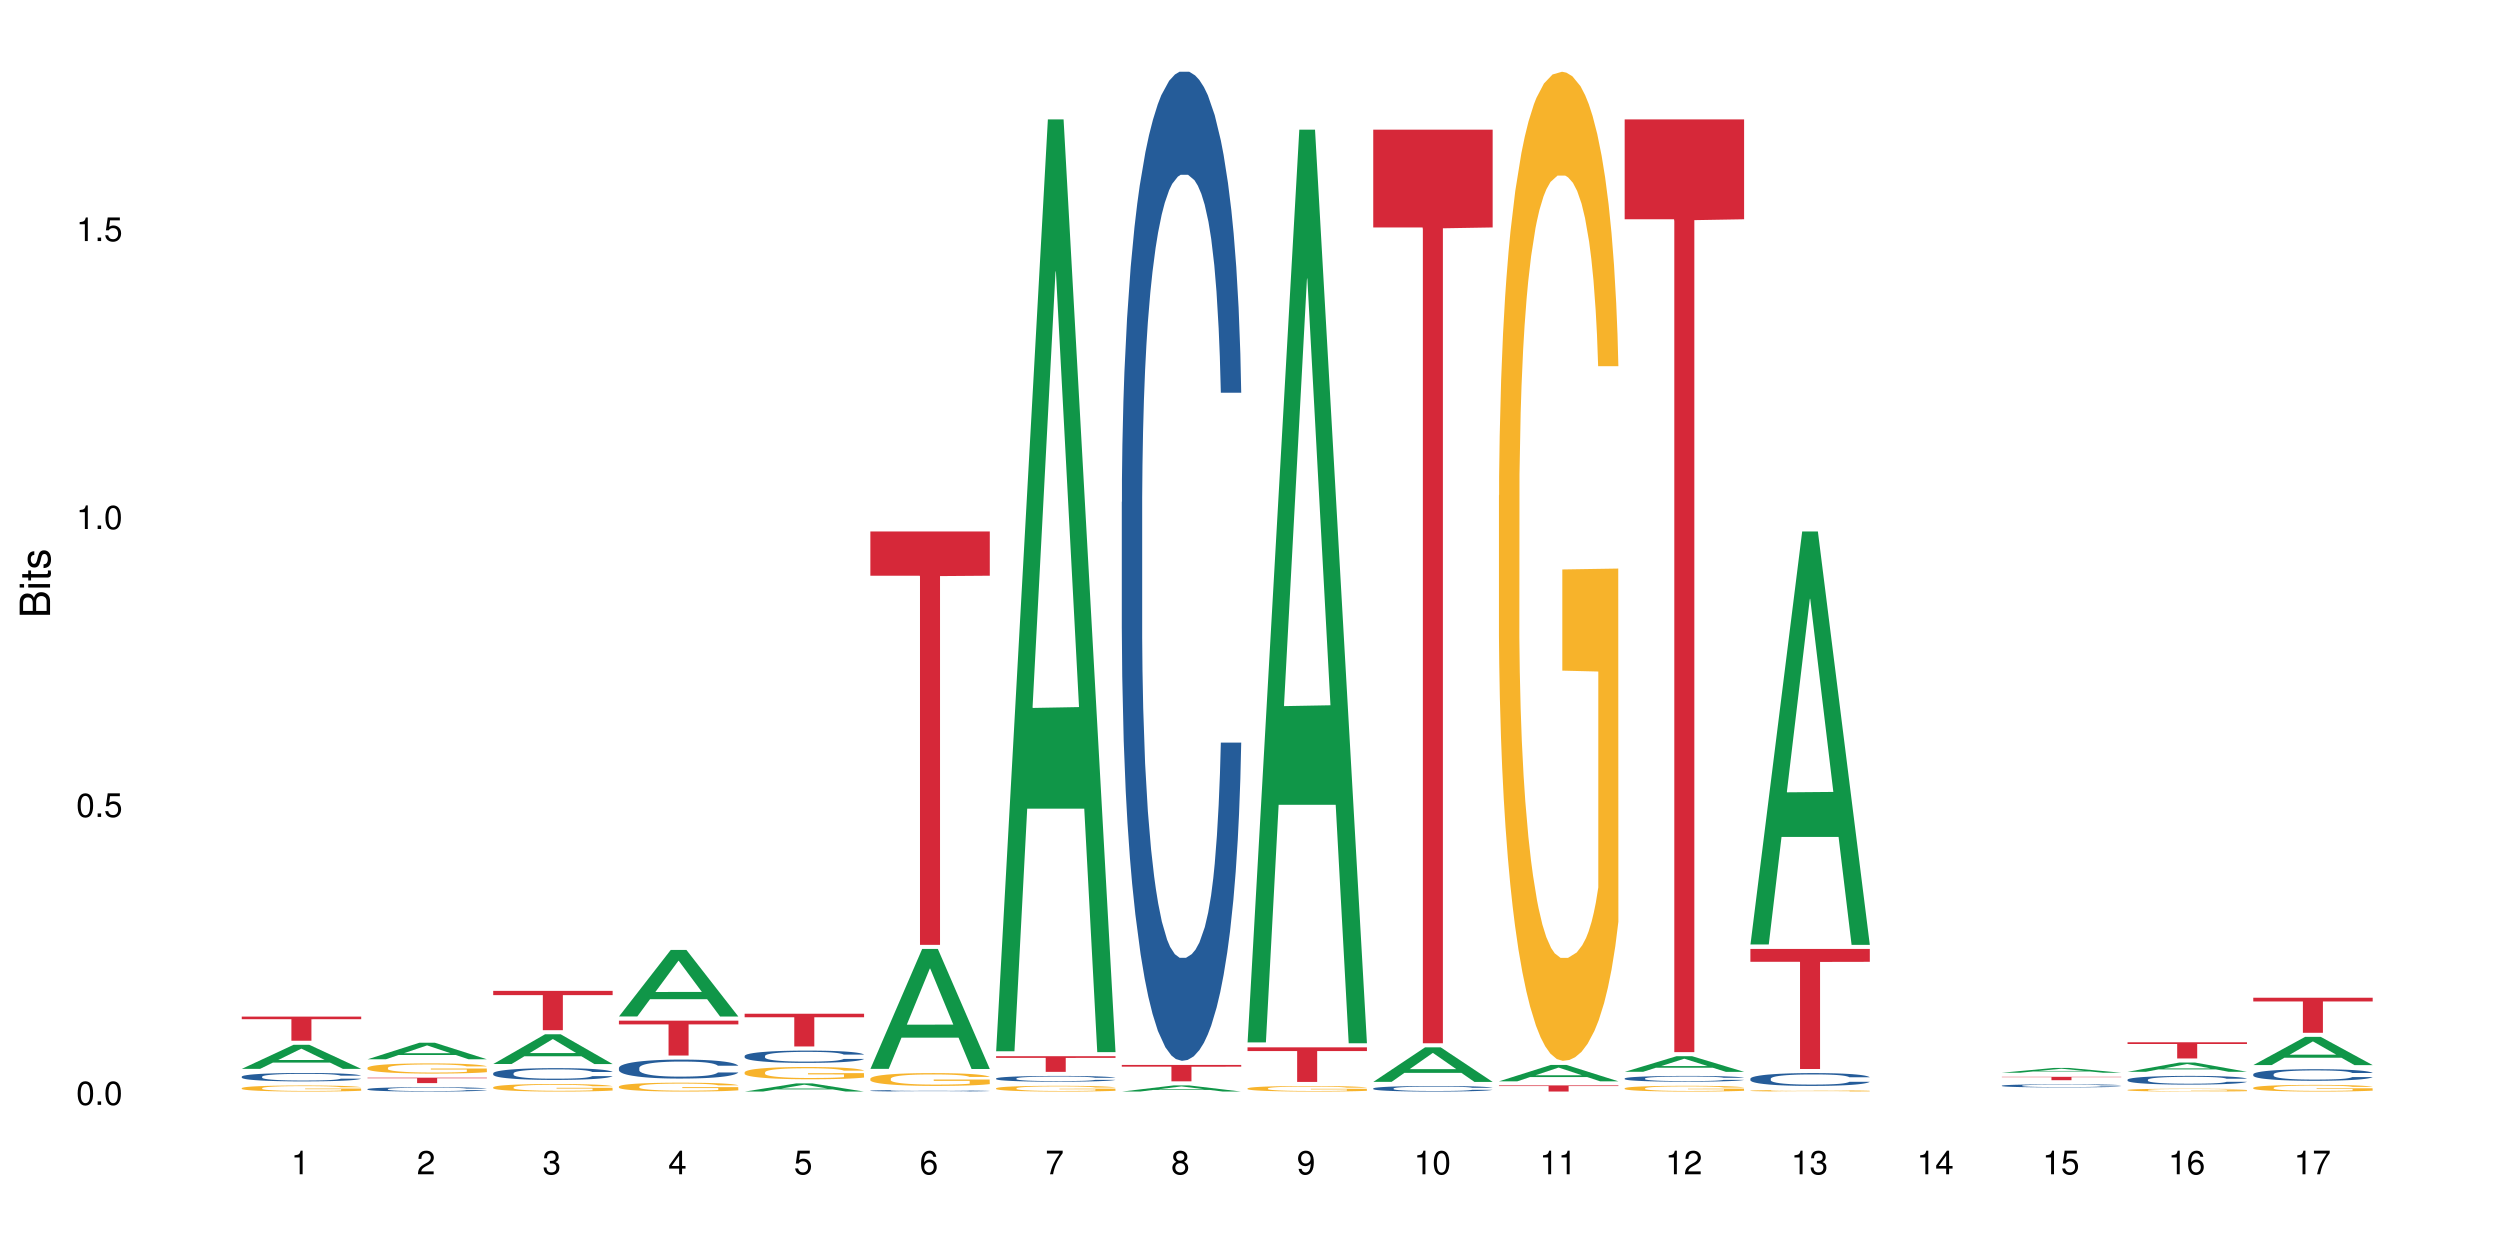 <?xml version="1.0" encoding="UTF-8"?>
<svg xmlns="http://www.w3.org/2000/svg" xmlns:xlink="http://www.w3.org/1999/xlink" width="720pt" height="360pt" viewBox="0 0 720 360" version="1.1">
<defs>
<g>
<symbol overflow="visible" id="glyph0-0">
<path style="stroke:none;" d=""/>
</symbol>
<symbol overflow="visible" id="glyph0-1">
<path style="stroke:none;" d="M 2.641 -6.797 C 2 -6.797 1.422 -6.531 1.078 -6.047 C 0.641 -5.453 0.406 -4.547 0.406 -3.297 C 0.406 -1 1.188 0.219 2.641 0.219 C 4.078 0.219 4.859 -1 4.859 -3.234 C 4.859 -4.562 4.656 -5.438 4.203 -6.047 C 3.844 -6.531 3.281 -6.797 2.641 -6.797 Z M 2.641 -6.047 C 3.547 -6.047 4 -5.125 4 -3.312 C 4 -1.375 3.562 -0.484 2.625 -0.484 C 1.734 -0.484 1.281 -1.422 1.281 -3.281 C 1.281 -5.141 1.734 -6.047 2.641 -6.047 Z M 2.641 -6.047 "/>
</symbol>
<symbol overflow="visible" id="glyph0-2">
<path style="stroke:none;" d="M 1.828 -1 L 0.828 -1 L 0.828 0 L 1.828 0 Z M 1.828 -1 "/>
</symbol>
<symbol overflow="visible" id="glyph0-3">
<path style="stroke:none;" d="M 4.562 -6.797 L 1.062 -6.797 L 0.547 -3.094 L 1.328 -3.094 C 1.719 -3.562 2.047 -3.734 2.578 -3.734 C 3.484 -3.734 4.062 -3.109 4.062 -2.094 C 4.062 -1.125 3.484 -0.531 2.578 -0.531 C 1.828 -0.531 1.375 -0.906 1.188 -1.672 L 0.328 -1.672 C 0.453 -1.109 0.547 -0.844 0.75 -0.594 C 1.125 -0.078 1.828 0.219 2.594 0.219 C 3.969 0.219 4.922 -0.781 4.922 -2.219 C 4.922 -3.562 4.031 -4.484 2.719 -4.484 C 2.25 -4.484 1.859 -4.359 1.469 -4.062 L 1.734 -5.969 L 4.562 -5.969 Z M 4.562 -6.797 "/>
</symbol>
<symbol overflow="visible" id="glyph0-4">
<path style="stroke:none;" d="M 2.484 -4.844 L 2.484 0 L 3.328 0 L 3.328 -6.797 L 2.766 -6.797 C 2.469 -5.75 2.281 -5.609 0.984 -5.453 L 0.984 -4.844 Z M 2.484 -4.844 "/>
</symbol>
<symbol overflow="visible" id="glyph0-5">
<path style="stroke:none;" d="M 4.859 -0.828 L 1.281 -0.828 C 1.359 -1.391 1.672 -1.75 2.5 -2.234 L 3.469 -2.75 C 4.406 -3.266 4.906 -3.969 4.906 -4.812 C 4.906 -5.375 4.672 -5.906 4.266 -6.266 C 3.859 -6.625 3.375 -6.797 2.719 -6.797 C 1.859 -6.797 1.219 -6.5 0.844 -5.922 C 0.609 -5.562 0.5 -5.125 0.484 -4.438 L 1.328 -4.438 C 1.359 -4.906 1.406 -5.188 1.531 -5.406 C 1.75 -5.812 2.188 -6.062 2.703 -6.062 C 3.469 -6.062 4.031 -5.516 4.031 -4.781 C 4.031 -4.25 3.719 -3.797 3.125 -3.438 L 2.234 -2.938 C 0.812 -2.141 0.406 -1.5 0.328 0 L 4.859 0 Z M 4.859 -0.828 "/>
</symbol>
<symbol overflow="visible" id="glyph0-6">
<path style="stroke:none;" d="M 2.125 -3.125 L 2.578 -3.125 C 3.516 -3.125 3.984 -2.703 3.984 -1.891 C 3.984 -1.031 3.469 -0.531 2.578 -0.531 C 1.656 -0.531 1.203 -0.984 1.156 -1.969 L 0.312 -1.969 C 0.344 -1.422 0.438 -1.078 0.609 -0.766 C 0.953 -0.109 1.625 0.219 2.547 0.219 C 3.953 0.219 4.859 -0.609 4.859 -1.906 C 4.859 -2.766 4.516 -3.25 3.703 -3.516 C 4.344 -3.766 4.656 -4.25 4.656 -4.938 C 4.656 -6.109 3.875 -6.797 2.578 -6.797 C 1.203 -6.797 0.484 -6.047 0.453 -4.609 L 1.297 -4.609 C 1.312 -5.016 1.344 -5.25 1.453 -5.453 C 1.641 -5.828 2.062 -6.062 2.594 -6.062 C 3.344 -6.062 3.797 -5.625 3.797 -4.906 C 3.797 -4.422 3.609 -4.141 3.25 -3.984 C 3.016 -3.891 2.719 -3.844 2.125 -3.844 Z M 2.125 -3.125 "/>
</symbol>
<symbol overflow="visible" id="glyph0-7">
<path style="stroke:none;" d="M 3.141 -1.625 L 3.141 0 L 3.984 0 L 3.984 -1.625 L 4.984 -1.625 L 4.984 -2.391 L 3.984 -2.391 L 3.984 -6.797 L 3.359 -6.797 L 0.266 -2.516 L 0.266 -1.625 Z M 3.141 -2.391 L 1 -2.391 L 3.141 -5.359 Z M 3.141 -2.391 "/>
</symbol>
<symbol overflow="visible" id="glyph0-8">
<path style="stroke:none;" d="M 4.781 -5.031 C 4.609 -6.141 3.891 -6.797 2.844 -6.797 C 2.094 -6.797 1.422 -6.438 1.031 -5.828 C 0.609 -5.172 0.406 -4.344 0.406 -3.094 C 0.406 -1.953 0.578 -1.234 0.984 -0.625 C 1.359 -0.078 1.953 0.219 2.703 0.219 C 3.984 0.219 4.922 -0.734 4.922 -2.078 C 4.922 -3.344 4.062 -4.234 2.844 -4.234 C 2.172 -4.234 1.641 -3.969 1.281 -3.469 C 1.281 -5.125 1.828 -6.047 2.797 -6.047 C 3.391 -6.047 3.797 -5.672 3.938 -5.031 Z M 2.734 -3.484 C 3.547 -3.484 4.062 -2.922 4.062 -2 C 4.062 -1.156 3.484 -0.531 2.703 -0.531 C 1.922 -0.531 1.328 -1.188 1.328 -2.047 C 1.328 -2.891 1.906 -3.484 2.734 -3.484 Z M 2.734 -3.484 "/>
</symbol>
<symbol overflow="visible" id="glyph0-9">
<path style="stroke:none;" d="M 4.984 -6.797 L 0.438 -6.797 L 0.438 -5.969 L 4.109 -5.969 C 2.5 -3.656 1.828 -2.234 1.328 0 L 2.219 0 C 2.594 -2.172 3.453 -4.047 4.984 -6.094 Z M 4.984 -6.797 "/>
</symbol>
<symbol overflow="visible" id="glyph0-10">
<path style="stroke:none;" d="M 3.75 -3.578 C 4.453 -4 4.688 -4.344 4.688 -4.984 C 4.688 -6.047 3.844 -6.797 2.641 -6.797 C 1.438 -6.797 0.594 -6.047 0.594 -4.984 C 0.594 -4.359 0.828 -4.016 1.516 -3.578 C 0.734 -3.203 0.359 -2.641 0.359 -1.891 C 0.359 -0.641 1.297 0.219 2.641 0.219 C 3.984 0.219 4.922 -0.641 4.922 -1.875 C 4.922 -2.641 4.531 -3.203 3.75 -3.578 Z M 2.641 -6.047 C 3.359 -6.047 3.812 -5.625 3.812 -4.969 C 3.812 -4.344 3.344 -3.922 2.641 -3.922 C 1.922 -3.922 1.453 -4.344 1.453 -4.984 C 1.453 -5.625 1.922 -6.047 2.641 -6.047 Z M 2.641 -3.203 C 3.484 -3.203 4.062 -2.672 4.062 -1.875 C 4.062 -1.062 3.484 -0.531 2.625 -0.531 C 1.797 -0.531 1.219 -1.078 1.219 -1.875 C 1.219 -2.672 1.797 -3.203 2.641 -3.203 Z M 2.641 -3.203 "/>
</symbol>
<symbol overflow="visible" id="glyph0-11">
<path style="stroke:none;" d="M 0.516 -1.547 C 0.672 -0.438 1.406 0.219 2.438 0.219 C 3.188 0.219 3.859 -0.141 4.266 -0.75 C 4.688 -1.406 4.891 -2.25 4.891 -3.484 C 4.891 -4.625 4.703 -5.359 4.312 -5.953 C 3.938 -6.5 3.344 -6.797 2.594 -6.797 C 1.297 -6.797 0.359 -5.844 0.359 -4.516 C 0.359 -3.25 1.234 -2.344 2.453 -2.344 C 3.094 -2.344 3.562 -2.578 4.016 -3.109 C 4 -1.453 3.469 -0.531 2.5 -0.531 C 1.906 -0.531 1.484 -0.906 1.359 -1.547 Z M 2.578 -6.062 C 3.375 -6.062 3.969 -5.406 3.969 -4.531 C 3.969 -3.688 3.375 -3.094 2.547 -3.094 C 1.734 -3.094 1.234 -3.672 1.234 -4.578 C 1.234 -5.438 1.797 -6.062 2.578 -6.062 Z M 2.578 -6.062 "/>
</symbol>
<symbol overflow="visible" id="glyph1-0">
<path style="stroke:none;" d=""/>
</symbol>
<symbol overflow="visible" id="glyph1-1">
<path style="stroke:none;" d="M 0 -0.953 L 0 -4.891 C 0 -5.719 -0.234 -6.344 -0.734 -6.797 C -1.188 -7.234 -1.812 -7.469 -2.5 -7.469 C -3.547 -7.469 -4.188 -7 -4.625 -5.875 C -4.984 -6.672 -5.641 -7.094 -6.531 -7.094 C -7.156 -7.094 -7.734 -6.859 -8.141 -6.391 C -8.562 -5.938 -8.75 -5.344 -8.75 -4.5 L -8.75 -0.953 Z M -4.984 -2.062 L -7.766 -2.062 L -7.766 -4.219 C -7.766 -4.844 -7.688 -5.203 -7.453 -5.5 C -7.219 -5.812 -6.859 -5.969 -6.375 -5.969 C -5.906 -5.969 -5.531 -5.812 -5.297 -5.5 C -5.062 -5.203 -4.984 -4.844 -4.984 -4.219 Z M -0.984 -2.062 L -4 -2.062 L -4 -4.781 C -4 -5.328 -3.859 -5.688 -3.578 -5.953 C -3.297 -6.219 -2.922 -6.359 -2.484 -6.359 C -2.062 -6.359 -1.688 -6.219 -1.406 -5.953 C -1.109 -5.688 -0.984 -5.328 -0.984 -4.781 Z M -0.984 -2.062 "/>
</symbol>
<symbol overflow="visible" id="glyph1-2">
<path style="stroke:none;" d="M -6.281 -1.797 L -6.281 -0.797 L 0 -0.797 L 0 -1.797 Z M -8.75 -1.797 L -8.75 -0.797 L -7.484 -0.797 L -7.484 -1.797 Z M -8.75 -1.797 "/>
</symbol>
<symbol overflow="visible" id="glyph1-3">
<path style="stroke:none;" d="M -6.281 -3.047 L -6.281 -2.016 L -8.016 -2.016 L -8.016 -1.016 L -6.281 -1.016 L -6.281 -0.172 L -5.469 -0.172 L -5.469 -1.016 L -0.719 -1.016 C -0.078 -1.016 0.281 -1.453 0.281 -2.234 C 0.281 -2.469 0.25 -2.719 0.188 -3.047 L -0.641 -3.047 C -0.609 -2.922 -0.594 -2.766 -0.594 -2.562 C -0.594 -2.141 -0.719 -2.016 -1.156 -2.016 L -5.469 -2.016 L -5.469 -3.047 Z M -6.281 -3.047 "/>
</symbol>
<symbol overflow="visible" id="glyph1-4">
<path style="stroke:none;" d="M -4.531 -5.25 C -5.766 -5.25 -6.469 -4.422 -6.469 -2.969 C -6.469 -1.516 -5.719 -0.562 -4.547 -0.562 C -3.562 -0.562 -3.094 -1.062 -2.734 -2.562 L -2.516 -3.484 C -2.344 -4.188 -2.094 -4.469 -1.625 -4.469 C -1.047 -4.469 -0.641 -3.875 -0.641 -3 C -0.641 -2.453 -0.797 -2 -1.062 -1.75 C -1.25 -1.594 -1.422 -1.531 -1.875 -1.469 L -1.875 -0.406 C -0.422 -0.453 0.281 -1.266 0.281 -2.922 C 0.281 -4.5 -0.5 -5.516 -1.719 -5.516 C -2.656 -5.516 -3.172 -4.984 -3.469 -3.734 L -3.703 -2.766 C -3.891 -1.953 -4.156 -1.609 -4.594 -1.609 C -5.172 -1.609 -5.547 -2.125 -5.547 -2.938 C -5.547 -3.75 -5.203 -4.172 -4.531 -4.203 Z M -4.531 -5.25 "/>
</symbol>
</g>
</defs>
<g id="surface63952">
<rect x="0" y="0" width="720" height="360" style="fill:rgb(100%,100%,100%);fill-opacity:1;stroke:none;"/>
<path style=" stroke:none;fill-rule:nonzero;fill:rgb(6.275%,58.824%,28.235%);fill-opacity:1;" d="M 69.629 307.828 L 69.668 307.824 L 84.551 300.902 L 89.07 300.902 L 104.027 307.836 L 98.77 307.836 L 95.023 306.027 L 78.598 306.027 L 74.922 307.828 L 69.629 307.828 L 80.176 305.277 L 93.516 305.27 L 86.863 302.035 L 86.789 302.027 L 86.719 302.047 L 80.141 305.27 L 80.176 305.277 Z M 69.629 307.828 "/>
<path style=" stroke:none;fill-rule:nonzero;fill:rgb(14.51%,36.078%,60%);fill-opacity:1;" d="M 69.629 310.07 L 69.672 310.07 L 69.672 310.016 L 69.797 309.93 L 70.09 309.824 L 70.383 309.75 L 71.141 309.621 L 72.188 309.492 L 73.277 309.395 L 74.074 309.34 L 74.789 309.293 L 76.426 309.211 L 77.473 309.172 L 78.605 309.133 L 79.992 309.094 L 80.996 309.074 L 83.262 309.039 L 84.941 309.023 L 86.242 309.016 L 89.051 309.016 L 90.73 309.023 L 91.945 309.035 L 93.289 309.051 L 94.422 309.074 L 96.391 309.121 L 98.152 309.184 L 98.949 309.219 L 100.207 309.289 L 101.172 309.355 L 101.844 309.41 L 102.602 309.492 L 103.27 309.594 L 103.773 309.707 L 104.027 309.801 L 98.152 309.801 L 97.859 309.715 L 97.523 309.645 L 96.895 309.555 L 96.266 309.488 L 95.387 309.426 L 94.586 309.383 L 93.496 309.34 L 92.531 309.312 L 91.527 309.293 L 90.562 309.281 L 88.715 309.27 L 86.574 309.27 L 85.777 309.273 L 84.145 309.289 L 83.262 309.305 L 82.004 309.336 L 81.121 309.367 L 80.074 309.41 L 79.359 309.449 L 78.48 309.504 L 77.852 309.555 L 77.137 309.629 L 76.719 309.684 L 76.34 309.746 L 76.004 309.82 L 75.754 309.898 L 75.586 309.98 L 75.5 310.059 L 75.5 310.402 L 75.586 310.484 L 75.797 310.578 L 76.34 310.711 L 77.137 310.828 L 78.062 310.922 L 78.941 310.988 L 79.445 311.02 L 80.117 311.055 L 81.164 311.098 L 82.676 311.145 L 83.555 311.16 L 84.898 311.18 L 86.281 311.188 L 88.129 311.188 L 89.766 311.18 L 90.855 311.168 L 91.988 311.152 L 93.539 311.113 L 94.504 311.078 L 95.344 311.035 L 95.973 310.992 L 96.391 310.957 L 97.02 310.891 L 97.523 310.812 L 97.902 310.734 L 98.152 310.66 L 104.027 310.66 L 103.773 310.75 L 103.398 310.836 L 103.02 310.898 L 102.434 310.977 L 101.762 311.047 L 100.797 311.125 L 100 311.176 L 98.949 311.23 L 97.984 311.273 L 96.938 311.309 L 95.387 311.355 L 94.379 311.375 L 93.289 311.398 L 91.988 311.414 L 90.352 311.43 L 88.59 311.438 L 86.953 311.441 L 85.191 311.438 L 83.891 311.43 L 82.172 311.406 L 80.031 311.367 L 78.48 311.324 L 77.266 311.285 L 76.215 311.238 L 75.039 311.18 L 73.531 311.082 L 72.609 311.008 L 71.977 310.945 L 71.266 310.859 L 70.762 310.781 L 70.176 310.656 L 69.754 310.5 L 69.629 310.375 Z M 69.629 310.07 "/>
<path style=" stroke:none;fill-rule:nonzero;fill:rgb(96.863%,70.196%,16.863%);fill-opacity:1;" d="M 69.629 313.371 L 69.672 313.367 L 69.672 313.336 L 69.84 313.266 L 70.258 313.164 L 70.805 313.086 L 71.391 313.02 L 71.77 312.988 L 72.398 312.938 L 72.941 312.902 L 74.328 312.832 L 76.09 312.766 L 77.055 312.734 L 78.145 312.707 L 79.695 312.68 L 80.41 312.668 L 82.59 312.641 L 85.066 312.625 L 87.793 312.621 L 89.051 312.621 L 90.77 312.629 L 93.121 312.645 L 94.461 312.664 L 95.512 312.68 L 96.602 312.699 L 97.945 312.73 L 99.203 312.77 L 100.207 312.809 L 101.215 312.855 L 102.055 312.906 L 102.766 312.961 L 103.398 313.031 L 103.773 313.086 L 104.027 313.141 L 98.195 313.141 L 97.859 313.086 L 97.48 313.043 L 96.852 312.988 L 96.223 312.953 L 95.594 312.922 L 94.422 312.879 L 93.414 312.855 L 92.156 312.832 L 90.938 312.816 L 89.555 312.809 L 88.715 312.805 L 86.492 312.805 L 84.48 312.816 L 83.305 312.828 L 82.465 312.84 L 81.289 312.863 L 80.578 312.883 L 80.156 312.898 L 78.898 312.945 L 78.062 312.992 L 77.598 313.023 L 77.012 313.07 L 76.594 313.113 L 76.133 313.176 L 75.879 313.227 L 75.543 313.332 L 75.5 313.621 L 75.629 313.684 L 75.879 313.746 L 76.215 313.805 L 76.719 313.867 L 77.223 313.91 L 78.102 313.973 L 78.859 314.016 L 79.445 314.043 L 80.578 314.086 L 81.039 314.102 L 82.129 314.129 L 83.262 314.152 L 84.645 314.172 L 85.695 314.18 L 87.371 314.188 L 89.512 314.188 L 92.027 314.18 L 93.625 314.168 L 94.715 314.152 L 95.426 314.141 L 96.309 314.125 L 96.938 314.109 L 97.523 314.09 L 98.238 314.062 L 98.238 313.684 L 87.875 313.68 L 87.875 313.5 L 103.984 313.5 L 104.027 314.125 L 103.145 314.168 L 102.055 314.211 L 101.004 314.242 L 99.914 314.27 L 98.363 314.297 L 97.105 314.316 L 95.176 314.34 L 93.414 314.355 L 91.566 314.363 L 89.934 314.367 L 88.004 314.371 L 86.281 314.367 L 84.438 314.359 L 82.969 314.344 L 81.625 314.328 L 80.285 314.309 L 78.605 314.273 L 77.516 314.246 L 76.383 314.215 L 75.25 314.176 L 74.242 314.133 L 73.574 314.098 L 72.902 314.059 L 72.188 314.012 L 71.516 313.957 L 71.012 313.906 L 70.551 313.852 L 70.215 313.797 L 69.883 313.727 L 69.715 313.668 L 69.629 313.621 Z M 69.629 313.371 "/>
<path style=" stroke:none;fill-rule:nonzero;fill:rgb(83.922%,15.686%,22.353%);fill-opacity:1;" d="M 69.629 292.789 L 104.027 292.789 L 104.027 293.531 L 89.691 293.539 L 89.691 299.723 L 83.922 299.723 L 83.922 293.543 L 83.84 293.531 L 69.629 293.531 Z M 69.629 292.789 "/>
<path style=" stroke:none;fill-rule:nonzero;fill:rgb(6.275%,58.824%,28.235%);fill-opacity:1;" d="M 105.836 305.074 L 105.871 305.07 L 120.758 300.316 L 125.277 300.316 L 140.234 305.078 L 134.977 305.078 L 131.23 303.836 L 114.805 303.836 L 111.129 305.074 L 105.836 305.074 L 116.383 303.32 L 129.723 303.316 L 123.07 301.094 L 122.996 301.09 L 122.926 301.102 L 116.348 303.316 L 116.383 303.32 Z M 105.836 305.074 "/>
<path style=" stroke:none;fill-rule:nonzero;fill:rgb(14.51%,36.078%,60%);fill-opacity:1;" d="M 105.836 313.66 L 105.879 313.66 L 105.879 313.633 L 106.004 313.586 L 106.297 313.531 L 106.59 313.496 L 107.348 313.426 L 108.395 313.359 L 109.484 313.309 L 110.281 313.281 L 110.996 313.258 L 112.633 313.215 L 113.68 313.191 L 114.812 313.172 L 116.195 313.152 L 117.203 313.145 L 119.469 313.125 L 121.148 313.117 L 122.449 313.113 L 125.258 313.113 L 126.938 313.117 L 128.152 313.125 L 129.496 313.133 L 130.629 313.145 L 132.598 313.168 L 134.359 313.199 L 135.156 313.219 L 136.414 313.254 L 137.379 313.289 L 138.051 313.32 L 138.809 313.359 L 139.477 313.414 L 139.98 313.473 L 140.234 313.52 L 134.359 313.52 L 134.066 313.477 L 133.73 313.438 L 133.102 313.391 L 132.473 313.359 L 131.59 313.324 L 130.793 313.305 L 129.703 313.281 L 128.738 313.27 L 127.734 313.258 L 126.77 313.25 L 124.922 313.242 L 122.781 313.242 L 121.984 313.246 L 120.352 313.254 L 119.469 313.262 L 118.211 313.281 L 117.328 313.293 L 116.281 313.316 L 115.566 313.336 L 114.688 313.367 L 114.059 313.395 L 113.344 313.43 L 112.926 313.461 L 112.547 313.492 L 112.211 313.531 L 111.961 313.57 L 111.793 313.613 L 111.707 313.656 L 111.707 313.832 L 111.793 313.875 L 112.004 313.922 L 112.547 313.992 L 113.344 314.055 L 114.27 314.102 L 115.148 314.137 L 115.652 314.152 L 116.324 314.172 L 117.371 314.195 L 118.883 314.215 L 119.762 314.227 L 121.105 314.234 L 122.488 314.238 L 124.336 314.238 L 125.973 314.234 L 127.062 314.23 L 128.195 314.219 L 129.746 314.199 L 130.711 314.184 L 131.551 314.16 L 132.18 314.137 L 132.598 314.121 L 133.227 314.086 L 133.73 314.047 L 134.109 314.004 L 134.359 313.965 L 140.234 313.965 L 139.98 314.012 L 139.605 314.059 L 139.227 314.09 L 138.641 314.129 L 137.969 314.164 L 137.004 314.207 L 136.207 314.234 L 135.156 314.262 L 134.191 314.285 L 133.145 314.305 L 131.59 314.324 L 130.586 314.336 L 129.496 314.348 L 128.195 314.355 L 126.559 314.363 L 124.797 314.371 L 123.16 314.371 L 121.398 314.367 L 120.098 314.363 L 118.379 314.352 L 116.238 314.332 L 114.688 314.312 L 113.469 314.289 L 112.422 314.266 L 111.246 314.234 L 109.738 314.184 L 108.816 314.145 L 108.184 314.113 L 107.473 314.066 L 106.969 314.027 L 106.383 313.965 L 105.961 313.883 L 105.836 313.82 Z M 105.836 313.66 "/>
<path style=" stroke:none;fill-rule:nonzero;fill:rgb(96.863%,70.196%,16.863%);fill-opacity:1;" d="M 105.836 307.516 L 105.879 307.512 L 105.879 307.457 L 106.047 307.336 L 106.465 307.172 L 107.012 307.035 L 107.598 306.926 L 107.977 306.871 L 108.605 306.789 L 109.148 306.73 L 110.535 306.609 L 112.297 306.5 L 113.262 306.449 L 114.352 306.406 L 115.902 306.355 L 116.617 306.336 L 118.797 306.293 L 121.273 306.266 L 124 306.258 L 125.258 306.262 L 126.977 306.27 L 129.328 306.301 L 130.668 306.328 L 131.719 306.355 L 132.809 306.387 L 134.152 306.441 L 135.41 306.508 L 136.414 306.57 L 137.422 306.652 L 138.262 306.738 L 138.973 306.832 L 139.605 306.941 L 139.98 307.035 L 140.234 307.129 L 134.402 307.129 L 134.066 307.035 L 133.688 306.965 L 133.059 306.875 L 132.43 306.812 L 131.801 306.762 L 130.629 306.691 L 129.621 306.648 L 128.363 306.609 L 127.145 306.586 L 125.762 306.57 L 124.922 306.566 L 122.699 306.566 L 120.688 306.586 L 119.512 306.605 L 118.672 306.629 L 117.496 306.668 L 116.785 306.699 L 116.363 306.723 L 115.105 306.805 L 114.27 306.879 L 113.805 306.93 L 113.219 307.012 L 112.801 307.082 L 112.34 307.191 L 112.086 307.27 L 111.75 307.453 L 111.707 307.934 L 111.836 308.035 L 112.086 308.145 L 112.422 308.242 L 112.926 308.344 L 113.43 308.422 L 114.309 308.527 L 115.066 308.598 L 115.652 308.641 L 116.785 308.715 L 117.246 308.738 L 118.336 308.785 L 119.469 308.824 L 120.852 308.855 L 121.902 308.871 L 123.578 308.887 L 125.719 308.887 L 128.234 308.871 L 129.828 308.848 L 130.922 308.828 L 131.633 308.809 L 132.516 308.777 L 133.145 308.75 L 133.73 308.723 L 134.445 308.676 L 134.445 308.035 L 124.082 308.035 L 124.082 307.734 L 140.191 307.73 L 140.234 308.777 L 139.352 308.852 L 138.262 308.922 L 137.211 308.973 L 136.121 309.02 L 134.57 309.07 L 133.312 309.102 L 131.383 309.141 L 129.621 309.164 L 127.773 309.18 L 126.137 309.188 L 124.211 309.191 L 122.488 309.188 L 120.645 309.168 L 119.176 309.148 L 117.832 309.121 L 116.492 309.086 L 114.812 309.031 L 113.723 308.984 L 112.59 308.93 L 111.457 308.863 L 110.449 308.789 L 109.781 308.734 L 109.109 308.668 L 108.395 308.59 L 107.723 308.496 L 107.219 308.414 L 106.758 308.32 L 106.422 308.23 L 106.09 308.109 L 105.922 308.016 L 105.836 307.934 Z M 105.836 307.516 "/>
<path style=" stroke:none;fill-rule:nonzero;fill:rgb(83.922%,15.686%,22.353%);fill-opacity:1;" d="M 105.836 310.371 L 140.234 310.371 L 140.234 310.539 L 125.898 310.539 L 125.898 311.934 L 120.129 311.934 L 120.129 310.539 L 105.836 310.539 Z M 105.836 310.371 "/>
<path style=" stroke:none;fill-rule:nonzero;fill:rgb(6.275%,58.824%,28.235%);fill-opacity:1;" d="M 142.043 306.438 L 142.078 306.43 L 156.965 297.875 L 161.484 297.875 L 176.441 306.445 L 171.184 306.445 L 167.438 304.211 L 151.012 304.211 L 147.336 306.438 L 142.043 306.438 L 152.59 303.285 L 165.93 303.273 L 159.277 299.273 L 159.203 299.266 L 159.133 299.289 L 152.555 303.273 L 152.59 303.285 Z M 142.043 306.438 "/>
<path style=" stroke:none;fill-rule:nonzero;fill:rgb(14.51%,36.078%,60%);fill-opacity:1;" d="M 142.043 309.102 L 142.086 309.098 L 142.086 309.023 L 142.211 308.906 L 142.504 308.758 L 142.797 308.656 L 143.555 308.473 L 144.602 308.297 L 145.691 308.16 L 146.488 308.078 L 147.203 308.016 L 148.84 307.902 L 149.887 307.844 L 151.02 307.789 L 152.402 307.738 L 153.41 307.707 L 155.676 307.656 L 157.355 307.637 L 158.652 307.625 L 161.465 307.625 L 163.145 307.641 L 164.359 307.652 L 165.703 307.68 L 166.832 307.707 L 168.805 307.773 L 170.566 307.863 L 171.363 307.91 L 172.621 308.008 L 173.586 308.102 L 174.258 308.18 L 175.012 308.297 L 175.684 308.438 L 176.188 308.594 L 176.441 308.727 L 170.566 308.727 L 170.273 308.602 L 169.938 308.508 L 169.309 308.379 L 168.68 308.289 L 167.797 308.199 L 167 308.141 L 165.91 308.082 L 164.945 308.043 L 163.941 308.016 L 162.977 308 L 161.129 307.98 L 158.988 307.98 L 158.191 307.984 L 156.559 308.012 L 155.676 308.031 L 154.418 308.074 L 153.535 308.117 L 152.488 308.18 L 151.773 308.23 L 150.895 308.312 L 150.266 308.383 L 149.551 308.484 L 149.133 308.562 L 148.754 308.648 L 148.418 308.75 L 148.168 308.859 L 148 308.977 L 147.914 309.086 L 147.914 309.566 L 148 309.68 L 148.211 309.809 L 148.754 310 L 149.551 310.164 L 150.473 310.293 L 151.355 310.387 L 151.859 310.43 L 152.531 310.48 L 153.578 310.539 L 155.09 310.602 L 155.969 310.629 L 157.312 310.652 L 158.695 310.664 L 160.543 310.664 L 162.18 310.652 L 163.27 310.637 L 164.402 310.613 L 165.953 310.559 L 166.918 310.512 L 167.758 310.449 L 168.387 310.391 L 168.805 310.344 L 169.434 310.246 L 169.938 310.141 L 170.316 310.031 L 170.566 309.926 L 176.441 309.926 L 176.188 310.051 L 175.812 310.172 L 175.434 310.262 L 174.848 310.371 L 174.176 310.465 L 173.211 310.574 L 172.414 310.645 L 171.363 310.723 L 170.398 310.781 L 169.352 310.836 L 167.797 310.898 L 166.793 310.93 L 165.703 310.957 L 164.402 310.98 L 162.766 311.004 L 161.004 311.016 L 159.367 311.02 L 157.605 311.012 L 156.305 311 L 154.586 310.973 L 152.445 310.914 L 150.895 310.855 L 149.676 310.797 L 148.629 310.734 L 147.453 310.652 L 145.945 310.516 L 145.02 310.41 L 144.391 310.324 L 143.68 310.203 L 143.176 310.094 L 142.59 309.922 L 142.168 309.699 L 142.043 309.531 Z M 142.043 309.102 "/>
<path style=" stroke:none;fill-rule:nonzero;fill:rgb(96.863%,70.196%,16.863%);fill-opacity:1;" d="M 142.043 313.129 L 142.086 313.125 L 142.086 313.086 L 142.254 312.996 L 142.672 312.875 L 143.219 312.773 L 143.805 312.695 L 144.184 312.652 L 144.812 312.594 L 145.355 312.551 L 146.742 312.461 L 148.504 312.375 L 149.469 312.34 L 150.559 312.309 L 152.109 312.27 L 152.824 312.254 L 155.004 312.223 L 157.48 312.203 L 160.207 312.199 L 161.465 312.199 L 163.184 312.207 L 165.535 312.23 L 166.875 312.25 L 167.926 312.27 L 169.016 312.297 L 170.359 312.336 L 171.617 312.383 L 172.621 312.43 L 173.629 312.488 L 174.469 312.555 L 175.18 312.621 L 175.812 312.707 L 176.188 312.773 L 176.441 312.844 L 170.609 312.844 L 170.273 312.773 L 169.895 312.723 L 169.266 312.656 L 168.637 312.609 L 168.008 312.57 L 166.832 312.52 L 165.828 312.488 L 164.57 312.461 L 163.352 312.441 L 161.969 312.43 L 161.129 312.426 L 158.906 312.426 L 156.891 312.441 L 155.719 312.457 L 154.879 312.473 L 153.703 312.5 L 152.992 312.523 L 152.57 312.543 L 151.312 312.602 L 150.473 312.656 L 150.012 312.695 L 149.426 312.754 L 149.008 312.809 L 148.547 312.887 L 148.293 312.949 L 147.957 313.082 L 147.914 313.441 L 148.043 313.516 L 148.293 313.598 L 148.629 313.668 L 149.133 313.742 L 149.637 313.801 L 150.516 313.879 L 151.273 313.93 L 151.859 313.965 L 152.992 314.016 L 153.453 314.035 L 154.543 314.07 L 155.676 314.098 L 157.059 314.121 L 158.109 314.133 L 159.785 314.145 L 161.926 314.145 L 164.441 314.133 L 166.035 314.117 L 167.129 314.102 L 167.84 314.086 L 168.723 314.066 L 169.352 314.047 L 169.938 314.023 L 170.652 313.988 L 170.652 313.516 L 160.289 313.512 L 160.289 313.293 L 176.398 313.289 L 176.441 314.066 L 175.559 314.117 L 174.469 314.172 L 173.418 314.211 L 172.328 314.242 L 170.777 314.281 L 169.52 314.305 L 167.59 314.332 L 165.828 314.352 L 163.98 314.363 L 162.344 314.367 L 160.418 314.371 L 158.695 314.367 L 156.852 314.355 L 155.383 314.34 L 154.039 314.32 L 152.699 314.293 L 151.02 314.25 L 149.93 314.219 L 148.797 314.176 L 147.664 314.125 L 146.656 314.074 L 145.984 314.031 L 145.316 313.984 L 144.602 313.926 L 143.93 313.855 L 143.426 313.797 L 142.965 313.727 L 142.629 313.66 L 142.293 313.57 L 142.129 313.5 L 142.043 313.438 Z M 142.043 313.129 "/>
<path style=" stroke:none;fill-rule:nonzero;fill:rgb(83.922%,15.686%,22.353%);fill-opacity:1;" d="M 142.043 285.379 L 176.441 285.379 L 176.441 286.59 L 162.105 286.602 L 162.105 296.695 L 156.336 296.695 L 156.336 286.609 L 156.254 286.59 L 142.043 286.59 Z M 142.043 285.379 "/>
<path style=" stroke:none;fill-rule:nonzero;fill:rgb(6.275%,58.824%,28.235%);fill-opacity:1;" d="M 178.25 292.75 L 178.285 292.73 L 193.172 273.59 L 197.691 273.59 L 212.648 292.77 L 207.391 292.77 L 203.645 287.762 L 187.219 287.762 L 183.543 292.75 L 178.25 292.75 L 188.797 285.691 L 202.137 285.672 L 195.484 276.723 L 195.41 276.707 L 195.34 276.762 L 188.762 285.672 L 188.797 285.691 Z M 178.25 292.75 "/>
<path style=" stroke:none;fill-rule:nonzero;fill:rgb(14.51%,36.078%,60%);fill-opacity:1;" d="M 178.25 307.543 L 178.293 307.539 L 178.293 307.418 L 178.418 307.227 L 178.711 306.988 L 179.004 306.824 L 179.762 306.527 L 180.809 306.242 L 181.898 306.023 L 182.695 305.895 L 183.41 305.793 L 185.047 305.609 L 186.094 305.516 L 187.227 305.43 L 188.609 305.344 L 189.617 305.293 L 191.883 305.215 L 193.562 305.18 L 194.859 305.164 L 197.672 305.164 L 199.348 305.184 L 200.566 305.211 L 201.91 305.25 L 203.039 305.293 L 205.012 305.402 L 206.773 305.543 L 207.57 305.625 L 208.828 305.777 L 209.793 305.93 L 210.465 306.059 L 211.219 306.242 L 211.891 306.469 L 212.395 306.723 L 212.648 306.938 L 206.773 306.938 L 206.48 306.738 L 206.145 306.582 L 205.516 306.379 L 204.887 306.234 L 204.004 306.09 L 203.207 305.992 L 202.117 305.898 L 201.152 305.84 L 200.148 305.793 L 199.184 305.766 L 197.336 305.734 L 195.195 305.734 L 194.398 305.742 L 192.766 305.785 L 191.883 305.82 L 190.625 305.891 L 189.742 305.953 L 188.695 306.055 L 187.98 306.141 L 187.102 306.27 L 186.473 306.383 L 185.758 306.547 L 185.34 306.672 L 184.961 306.812 L 184.625 306.977 L 184.375 307.152 L 184.207 307.34 L 184.121 307.52 L 184.121 308.293 L 184.207 308.473 L 184.418 308.684 L 184.961 308.988 L 185.758 309.254 L 186.68 309.461 L 187.562 309.613 L 188.066 309.684 L 188.738 309.762 L 189.785 309.863 L 191.297 309.961 L 192.176 310.004 L 193.52 310.043 L 194.902 310.062 L 196.75 310.062 L 198.387 310.043 L 199.477 310.016 L 200.609 309.977 L 202.16 309.891 L 203.125 309.812 L 203.965 309.719 L 204.594 309.621 L 205.012 309.543 L 205.641 309.387 L 206.145 309.219 L 206.523 309.043 L 206.773 308.871 L 212.648 308.871 L 212.395 309.074 L 212.016 309.266 L 211.641 309.414 L 211.055 309.586 L 210.383 309.742 L 209.418 309.918 L 208.621 310.031 L 207.57 310.156 L 206.605 310.25 L 205.559 310.336 L 204.004 310.438 L 203 310.488 L 201.91 310.531 L 200.609 310.57 L 198.973 310.605 L 197.211 310.625 L 195.574 310.633 L 193.812 310.621 L 192.512 310.602 L 190.793 310.559 L 188.652 310.469 L 187.102 310.371 L 185.883 310.277 L 184.836 310.176 L 183.66 310.043 L 182.152 309.82 L 181.227 309.652 L 180.598 309.512 L 179.887 309.316 L 179.383 309.141 L 178.797 308.863 L 178.375 308.508 L 178.25 308.234 Z M 178.25 307.543 "/>
<path style=" stroke:none;fill-rule:nonzero;fill:rgb(96.863%,70.196%,16.863%);fill-opacity:1;" d="M 178.25 312.906 L 178.293 312.906 L 178.293 312.859 L 178.461 312.754 L 178.879 312.609 L 179.426 312.488 L 180.012 312.395 L 180.391 312.348 L 181.02 312.277 L 181.562 312.227 L 182.949 312.121 L 184.711 312.023 L 185.676 311.98 L 186.766 311.941 L 188.316 311.895 L 189.031 311.879 L 191.211 311.84 L 193.688 311.816 L 196.414 311.812 L 197.672 311.812 L 199.391 311.824 L 201.742 311.848 L 203.082 311.871 L 204.133 311.895 L 205.223 311.926 L 206.562 311.973 L 207.824 312.027 L 208.828 312.086 L 209.836 312.156 L 210.676 312.23 L 211.387 312.312 L 212.016 312.41 L 212.395 312.492 L 212.648 312.574 L 206.816 312.574 L 206.48 312.492 L 206.102 312.43 L 205.473 312.352 L 204.844 312.297 L 204.215 312.25 L 203.039 312.191 L 202.035 312.152 L 200.777 312.121 L 199.559 312.098 L 198.176 312.086 L 197.336 312.078 L 195.113 312.078 L 193.098 312.098 L 191.926 312.113 L 191.086 312.133 L 189.91 312.168 L 189.199 312.195 L 188.777 312.215 L 187.52 312.289 L 186.68 312.355 L 186.219 312.398 L 185.633 312.469 L 185.215 312.531 L 184.754 312.625 L 184.5 312.695 L 184.164 312.855 L 184.121 313.273 L 184.25 313.363 L 184.5 313.461 L 184.836 313.543 L 185.34 313.633 L 185.844 313.699 L 186.723 313.789 L 187.48 313.852 L 188.066 313.891 L 189.199 313.953 L 189.66 313.977 L 190.75 314.02 L 191.883 314.051 L 193.266 314.078 L 194.316 314.094 L 195.992 314.105 L 198.133 314.105 L 200.648 314.09 L 202.242 314.07 L 203.336 314.055 L 204.047 314.035 L 204.93 314.012 L 205.559 313.988 L 206.145 313.961 L 206.859 313.922 L 206.859 313.363 L 196.496 313.359 L 196.496 313.098 L 212.605 313.098 L 212.648 314.012 L 211.766 314.074 L 210.676 314.133 L 209.625 314.18 L 208.535 314.223 L 206.984 314.266 L 205.727 314.293 L 203.797 314.328 L 202.035 314.348 L 200.188 314.359 L 198.551 314.367 L 196.621 314.371 L 194.902 314.367 L 193.059 314.352 L 191.59 314.332 L 190.246 314.309 L 188.906 314.281 L 187.227 314.23 L 186.137 314.191 L 185.004 314.141 L 183.871 314.082 L 182.863 314.02 L 182.191 313.973 L 181.523 313.914 L 180.809 313.844 L 180.137 313.766 L 179.633 313.691 L 179.172 313.609 L 178.836 313.535 L 178.5 313.43 L 178.336 313.344 L 178.25 313.273 Z M 178.25 312.906 "/>
<path style=" stroke:none;fill-rule:nonzero;fill:rgb(83.922%,15.686%,22.353%);fill-opacity:1;" d="M 178.25 293.949 L 212.648 293.949 L 212.648 295.023 L 198.312 295.031 L 198.312 303.984 L 192.543 303.984 L 192.543 295.039 L 192.461 295.023 L 178.25 295.023 Z M 178.25 293.949 "/>
<path style=" stroke:none;fill-rule:nonzero;fill:rgb(6.275%,58.824%,28.235%);fill-opacity:1;" d="M 214.457 314.367 L 214.492 314.367 L 229.379 312.012 L 233.898 312.012 L 248.855 314.371 L 243.598 314.371 L 239.852 313.754 L 223.422 313.754 L 219.75 314.367 L 214.457 314.367 L 225.004 313.5 L 238.344 313.496 L 231.691 312.395 L 231.617 312.395 L 231.547 312.402 L 224.969 313.496 L 225.004 313.5 Z M 214.457 314.367 "/>
<path style=" stroke:none;fill-rule:nonzero;fill:rgb(14.51%,36.078%,60%);fill-opacity:1;" d="M 214.457 304.113 L 214.5 304.109 L 214.5 304.031 L 214.625 303.906 L 214.918 303.754 L 215.211 303.645 L 215.969 303.453 L 217.016 303.27 L 218.105 303.129 L 218.902 303.043 L 219.617 302.98 L 221.254 302.859 L 222.301 302.797 L 223.434 302.742 L 224.816 302.688 L 225.824 302.656 L 228.09 302.605 L 229.77 302.582 L 231.066 302.57 L 233.879 302.57 L 235.555 302.586 L 236.773 302.602 L 238.117 302.625 L 239.246 302.656 L 241.219 302.727 L 242.98 302.816 L 243.777 302.871 L 245.035 302.969 L 246 303.066 L 246.672 303.152 L 247.426 303.27 L 248.098 303.418 L 248.602 303.582 L 248.855 303.719 L 242.98 303.719 L 242.688 303.59 L 242.352 303.492 L 241.723 303.359 L 241.094 303.266 L 240.211 303.172 L 239.414 303.109 L 238.324 303.047 L 237.359 303.008 L 236.352 302.98 L 235.391 302.961 L 233.543 302.941 L 231.402 302.941 L 230.605 302.945 L 228.973 302.973 L 228.09 302.996 L 226.832 303.039 L 225.949 303.082 L 224.902 303.148 L 224.188 303.203 L 223.309 303.285 L 222.68 303.359 L 221.965 303.469 L 221.547 303.551 L 221.168 303.641 L 220.832 303.746 L 220.582 303.859 L 220.414 303.98 L 220.328 304.098 L 220.328 304.598 L 220.414 304.715 L 220.625 304.852 L 221.168 305.047 L 221.965 305.219 L 222.887 305.355 L 223.77 305.453 L 224.273 305.496 L 224.945 305.547 L 225.992 305.613 L 227.504 305.68 L 228.383 305.703 L 229.727 305.73 L 231.109 305.742 L 232.957 305.742 L 234.59 305.73 L 235.684 305.715 L 236.816 305.688 L 238.367 305.633 L 239.332 305.582 L 240.172 305.52 L 240.801 305.457 L 241.219 305.406 L 241.848 305.305 L 242.352 305.195 L 242.73 305.082 L 242.98 304.973 L 248.855 304.973 L 248.602 305.102 L 248.223 305.227 L 247.848 305.32 L 247.258 305.434 L 246.59 305.535 L 245.625 305.648 L 244.828 305.723 L 243.777 305.805 L 242.812 305.867 L 241.766 305.922 L 240.211 305.984 L 239.207 306.02 L 238.117 306.047 L 236.816 306.074 L 235.18 306.094 L 233.418 306.109 L 231.781 306.113 L 230.02 306.105 L 228.719 306.094 L 227 306.062 L 224.859 306.004 L 223.309 305.945 L 222.09 305.883 L 221.043 305.816 L 219.867 305.73 L 218.359 305.586 L 217.434 305.477 L 216.805 305.387 L 216.094 305.262 L 215.59 305.148 L 215.004 304.965 L 214.582 304.738 L 214.457 304.559 Z M 214.457 304.113 "/>
<path style=" stroke:none;fill-rule:nonzero;fill:rgb(96.863%,70.196%,16.863%);fill-opacity:1;" d="M 214.457 308.809 L 214.5 308.805 L 214.5 308.738 L 214.668 308.594 L 215.086 308.395 L 215.633 308.23 L 216.219 308.098 L 216.598 308.031 L 217.227 307.934 L 217.77 307.863 L 219.156 307.719 L 220.918 307.582 L 221.883 307.523 L 222.973 307.469 L 224.523 307.406 L 225.238 307.387 L 227.418 307.332 L 229.895 307.301 L 232.621 307.293 L 233.879 307.293 L 235.598 307.309 L 237.949 307.344 L 239.289 307.375 L 240.34 307.406 L 241.43 307.449 L 242.77 307.516 L 244.031 307.594 L 245.035 307.668 L 246.043 307.766 L 246.883 307.871 L 247.594 307.984 L 248.223 308.117 L 248.602 308.23 L 248.855 308.344 L 243.023 308.344 L 242.688 308.23 L 242.309 308.145 L 241.68 308.039 L 241.051 307.961 L 240.422 307.898 L 239.246 307.816 L 238.242 307.762 L 236.984 307.719 L 235.766 307.688 L 234.383 307.668 L 233.543 307.664 L 231.32 307.664 L 229.305 307.688 L 228.133 307.711 L 227.293 307.738 L 226.117 307.785 L 225.406 307.824 L 224.984 307.852 L 223.727 307.949 L 222.887 308.043 L 222.426 308.102 L 221.84 308.199 L 221.422 308.285 L 220.957 308.418 L 220.707 308.512 L 220.371 308.734 L 220.328 309.316 L 220.457 309.438 L 220.707 309.57 L 221.043 309.688 L 221.547 309.809 L 222.051 309.902 L 222.93 310.031 L 223.684 310.113 L 224.273 310.168 L 225.406 310.254 L 225.867 310.285 L 226.957 310.344 L 228.09 310.387 L 229.473 310.426 L 230.523 310.445 L 232.199 310.461 L 234.34 310.461 L 236.855 310.441 L 238.449 310.418 L 239.543 310.391 L 240.254 310.367 L 241.137 310.332 L 241.766 310.301 L 242.352 310.266 L 243.066 310.211 L 243.066 309.438 L 232.703 309.434 L 232.703 309.074 L 248.812 309.07 L 248.855 310.332 L 247.973 310.422 L 246.883 310.504 L 245.832 310.57 L 244.742 310.625 L 243.191 310.688 L 241.934 310.723 L 240.004 310.77 L 238.242 310.797 L 236.395 310.816 L 234.758 310.828 L 232.828 310.832 L 231.109 310.824 L 229.266 310.805 L 227.797 310.781 L 226.453 310.746 L 225.113 310.703 L 223.434 310.637 L 222.344 310.582 L 221.211 310.516 L 220.078 310.434 L 219.07 310.348 L 218.398 310.277 L 217.73 310.199 L 217.016 310.105 L 216.344 309.992 L 215.84 309.895 L 215.379 309.781 L 215.043 309.672 L 214.707 309.527 L 214.539 309.41 L 214.457 309.312 Z M 214.457 308.809 "/>
<path style=" stroke:none;fill-rule:nonzero;fill:rgb(83.922%,15.686%,22.353%);fill-opacity:1;" d="M 214.457 291.953 L 248.855 291.953 L 248.855 292.965 L 234.52 292.973 L 234.52 301.391 L 228.75 301.391 L 228.75 292.98 L 228.668 292.965 L 214.457 292.965 Z M 214.457 291.953 "/>
<path style=" stroke:none;fill-rule:nonzero;fill:rgb(6.275%,58.824%,28.235%);fill-opacity:1;" d="M 250.664 307.84 L 250.699 307.805 L 265.582 273.301 L 270.105 273.301 L 285.062 307.871 L 279.805 307.871 L 276.059 298.848 L 259.629 298.848 L 255.957 307.84 L 250.664 307.84 L 261.211 295.113 L 274.551 295.082 L 267.898 278.949 L 267.824 278.918 L 267.754 279.016 L 261.176 295.082 L 261.211 295.113 Z M 250.664 307.84 "/>
<path style=" stroke:none;fill-rule:nonzero;fill:rgb(14.51%,36.078%,60%);fill-opacity:1;" d="M 250.664 314.117 L 250.707 314.117 L 250.707 314.109 L 250.832 314.094 L 251.125 314.074 L 251.418 314.059 L 252.176 314.035 L 253.223 314.012 L 254.312 313.996 L 255.109 313.984 L 255.824 313.977 L 257.461 313.961 L 258.508 313.953 L 259.641 313.945 L 261.023 313.941 L 262.031 313.938 L 264.297 313.93 L 265.977 313.926 L 271.762 313.926 L 272.98 313.93 L 274.32 313.934 L 275.453 313.938 L 277.426 313.945 L 279.188 313.957 L 279.984 313.961 L 281.242 313.977 L 282.207 313.988 L 282.879 314 L 283.633 314.012 L 284.305 314.031 L 284.809 314.051 L 285.062 314.07 L 279.188 314.07 L 278.895 314.055 L 278.559 314.039 L 277.93 314.023 L 277.301 314.012 L 276.418 314 L 275.621 313.992 L 274.531 313.984 L 273.566 313.98 L 272.559 313.977 L 271.594 313.973 L 266.812 313.973 L 265.18 313.977 L 264.297 313.98 L 263.039 313.984 L 262.156 313.988 L 261.109 313.996 L 260.395 314.004 L 259.516 314.016 L 258.887 314.023 L 258.172 314.039 L 257.754 314.047 L 257.375 314.059 L 257.039 314.074 L 256.789 314.086 L 256.621 314.102 L 256.535 314.117 L 256.535 314.18 L 256.621 314.195 L 256.832 314.211 L 257.375 314.238 L 258.172 314.258 L 259.094 314.277 L 259.977 314.289 L 260.48 314.293 L 261.152 314.301 L 262.199 314.309 L 263.711 314.316 L 264.59 314.32 L 265.934 314.324 L 270.797 314.324 L 271.891 314.32 L 273.023 314.316 L 274.574 314.309 L 275.539 314.305 L 276.379 314.297 L 277.008 314.289 L 277.426 314.281 L 278.055 314.27 L 278.559 314.254 L 278.938 314.242 L 279.188 314.227 L 285.062 314.227 L 284.809 314.242 L 284.43 314.258 L 284.055 314.27 L 283.465 314.285 L 282.797 314.297 L 281.832 314.312 L 281.035 314.32 L 279.984 314.332 L 279.02 314.34 L 277.973 314.348 L 276.418 314.355 L 275.414 314.359 L 274.32 314.363 L 273.023 314.367 L 271.387 314.367 L 269.625 314.371 L 266.227 314.371 L 264.926 314.367 L 263.207 314.363 L 261.066 314.355 L 259.516 314.348 L 258.297 314.34 L 257.25 314.332 L 256.074 314.324 L 254.566 314.305 L 253.641 314.289 L 253.012 314.281 L 252.301 314.262 L 251.797 314.25 L 251.211 314.227 L 250.789 314.199 L 250.664 314.176 Z M 250.664 314.117 "/>
<path style=" stroke:none;fill-rule:nonzero;fill:rgb(96.863%,70.196%,16.863%);fill-opacity:1;" d="M 250.664 310.633 L 250.707 310.629 L 250.707 310.562 L 250.875 310.41 L 251.293 310.203 L 251.84 310.027 L 252.426 309.895 L 252.805 309.824 L 253.434 309.723 L 253.977 309.648 L 255.363 309.496 L 257.125 309.355 L 258.09 309.293 L 259.18 309.234 L 260.73 309.172 L 261.445 309.148 L 263.625 309.094 L 266.102 309.062 L 268.828 309.051 L 270.086 309.055 L 271.805 309.066 L 274.156 309.105 L 275.496 309.137 L 276.547 309.172 L 277.637 309.215 L 278.977 309.285 L 280.238 309.363 L 281.242 309.445 L 282.25 309.547 L 283.09 309.656 L 283.801 309.773 L 284.43 309.914 L 284.809 310.031 L 285.062 310.152 L 279.23 310.152 L 278.895 310.031 L 278.516 309.941 L 277.887 309.828 L 277.258 309.75 L 276.629 309.684 L 275.453 309.598 L 274.449 309.543 L 273.191 309.496 L 271.973 309.465 L 270.59 309.445 L 269.75 309.438 L 267.527 309.438 L 265.512 309.461 L 264.34 309.488 L 263.5 309.516 L 262.324 309.566 L 261.613 309.605 L 261.191 309.633 L 259.934 309.738 L 259.094 309.832 L 258.633 309.898 L 258.047 310 L 257.629 310.09 L 257.164 310.227 L 256.914 310.324 L 256.578 310.555 L 256.535 311.164 L 256.664 311.293 L 256.914 311.43 L 257.25 311.551 L 257.754 311.68 L 258.258 311.777 L 259.137 311.91 L 259.891 311.996 L 260.48 312.055 L 261.613 312.145 L 262.074 312.176 L 263.164 312.234 L 264.297 312.285 L 265.68 312.324 L 266.73 312.344 L 268.406 312.359 L 270.547 312.359 L 273.062 312.34 L 274.656 312.312 L 275.75 312.285 L 276.461 312.262 L 277.344 312.227 L 277.973 312.191 L 278.559 312.156 L 279.273 312.098 L 279.273 311.293 L 268.91 311.289 L 268.91 310.91 L 285.02 310.906 L 285.062 312.227 L 284.18 312.316 L 283.09 312.406 L 282.039 312.473 L 280.949 312.531 L 279.398 312.594 L 278.141 312.633 L 276.211 312.68 L 274.449 312.711 L 272.602 312.73 L 270.965 312.742 L 269.035 312.746 L 267.316 312.738 L 265.473 312.719 L 264.004 312.691 L 262.66 312.656 L 261.32 312.613 L 259.641 312.543 L 258.551 312.484 L 257.418 312.414 L 256.285 312.332 L 255.277 312.238 L 254.605 312.168 L 253.938 312.086 L 253.223 311.988 L 252.551 311.871 L 252.047 311.766 L 251.586 311.648 L 251.25 311.539 L 250.914 311.387 L 250.746 311.266 L 250.664 311.16 Z M 250.664 310.633 "/>
<path style=" stroke:none;fill-rule:nonzero;fill:rgb(83.922%,15.686%,22.353%);fill-opacity:1;" d="M 250.664 153.059 L 285.062 153.059 L 285.062 165.805 L 270.727 165.914 L 270.727 272.121 L 264.957 272.121 L 264.957 166.027 L 264.875 165.805 L 250.664 165.805 Z M 250.664 153.059 "/>
<path style=" stroke:none;fill-rule:nonzero;fill:rgb(6.275%,58.824%,28.235%);fill-opacity:1;" d="M 286.871 302.758 L 286.906 302.508 L 301.789 34.395 L 306.312 34.395 L 321.27 303.012 L 316.012 303.012 L 312.266 232.895 L 295.836 232.895 L 292.164 302.758 L 286.871 302.758 L 297.418 203.887 L 310.758 203.637 L 304.105 78.281 L 304.031 78.031 L 303.961 78.785 L 297.383 203.637 L 297.418 203.887 Z M 286.871 302.758 "/>
<path style=" stroke:none;fill-rule:nonzero;fill:rgb(14.51%,36.078%,60%);fill-opacity:1;" d="M 286.871 310.594 L 286.914 310.59 L 286.914 310.555 L 287.039 310.496 L 287.332 310.426 L 287.625 310.375 L 288.383 310.285 L 289.43 310.199 L 290.52 310.133 L 291.316 310.094 L 292.031 310.062 L 293.668 310.004 L 294.715 309.977 L 295.848 309.949 L 297.23 309.926 L 298.238 309.91 L 300.504 309.887 L 302.184 309.875 L 303.48 309.871 L 306.293 309.871 L 307.969 309.875 L 309.188 309.883 L 310.527 309.895 L 311.66 309.91 L 313.633 309.941 L 315.395 309.984 L 316.191 310.012 L 317.449 310.059 L 318.414 310.102 L 319.086 310.141 L 319.84 310.199 L 320.512 310.266 L 321.016 310.344 L 321.27 310.41 L 315.395 310.41 L 315.102 310.348 L 314.766 310.301 L 314.137 310.238 L 313.508 310.195 L 312.625 310.152 L 311.828 310.121 L 310.738 310.094 L 309.773 310.074 L 308.766 310.062 L 307.801 310.051 L 305.957 310.043 L 303.816 310.043 L 303.02 310.047 L 301.383 310.059 L 300.504 310.07 L 299.246 310.09 L 298.363 310.109 L 297.316 310.141 L 296.602 310.168 L 295.723 310.207 L 295.094 310.242 L 294.379 310.289 L 293.961 310.328 L 293.582 310.371 L 293.246 310.422 L 292.996 310.473 L 292.828 310.531 L 292.742 310.586 L 292.742 310.82 L 292.828 310.875 L 293.039 310.938 L 293.582 311.031 L 294.379 311.113 L 295.301 311.176 L 296.184 311.223 L 296.688 311.242 L 297.359 311.266 L 298.406 311.297 L 299.918 311.328 L 300.797 311.34 L 302.141 311.352 L 303.523 311.359 L 305.371 311.359 L 307.004 311.352 L 308.098 311.344 L 309.23 311.332 L 310.781 311.305 L 311.746 311.281 L 312.586 311.254 L 313.215 311.223 L 313.633 311.199 L 314.262 311.152 L 314.766 311.102 L 315.145 311.047 L 315.395 310.996 L 321.27 310.996 L 321.016 311.059 L 320.637 311.117 L 320.262 311.16 L 319.672 311.215 L 319.004 311.262 L 318.039 311.312 L 317.242 311.348 L 316.191 311.387 L 315.227 311.414 L 314.18 311.441 L 312.625 311.473 L 311.621 311.488 L 310.527 311.5 L 309.23 311.512 L 307.594 311.523 L 305.832 311.527 L 304.195 311.531 L 302.434 311.527 L 301.133 311.523 L 299.414 311.508 L 297.273 311.48 L 295.723 311.453 L 294.504 311.422 L 293.457 311.395 L 292.281 311.352 L 290.773 311.285 L 289.848 311.234 L 289.219 311.191 L 288.508 311.133 L 288.004 311.078 L 287.418 310.992 L 286.996 310.887 L 286.871 310.801 Z M 286.871 310.594 "/>
<path style=" stroke:none;fill-rule:nonzero;fill:rgb(96.863%,70.196%,16.863%);fill-opacity:1;" d="M 286.871 313.422 L 286.914 313.418 L 286.914 313.391 L 287.082 313.32 L 287.5 313.227 L 288.047 313.148 L 288.633 313.09 L 289.012 313.059 L 289.641 313.012 L 290.184 312.98 L 291.57 312.91 L 293.332 312.848 L 294.297 312.82 L 295.387 312.793 L 296.938 312.766 L 297.652 312.754 L 299.832 312.73 L 302.309 312.715 L 305.035 312.711 L 306.293 312.711 L 308.012 312.719 L 310.363 312.734 L 311.703 312.75 L 312.754 312.766 L 313.844 312.785 L 315.184 312.816 L 316.445 312.852 L 317.449 312.887 L 318.457 312.934 L 319.297 312.98 L 320.008 313.035 L 320.637 313.098 L 321.016 313.152 L 321.27 313.203 L 315.438 313.203 L 315.102 313.152 L 314.723 313.109 L 314.094 313.059 L 313.465 313.023 L 312.836 312.996 L 311.66 312.957 L 310.656 312.934 L 309.398 312.91 L 308.18 312.898 L 306.797 312.887 L 305.957 312.883 L 303.734 312.883 L 301.719 312.895 L 300.547 312.906 L 299.707 312.918 L 298.531 312.941 L 297.82 312.961 L 297.398 312.973 L 296.141 313.02 L 295.301 313.062 L 294.84 313.09 L 294.254 313.137 L 293.836 313.176 L 293.371 313.238 L 293.121 313.285 L 292.785 313.387 L 292.742 313.66 L 292.871 313.719 L 293.121 313.777 L 293.457 313.832 L 293.961 313.891 L 294.465 313.934 L 295.344 313.996 L 296.098 314.035 L 296.688 314.059 L 297.82 314.102 L 298.281 314.113 L 299.371 314.141 L 300.504 314.164 L 301.887 314.18 L 302.938 314.191 L 304.613 314.199 L 306.754 314.199 L 309.27 314.188 L 310.863 314.176 L 311.957 314.164 L 312.668 314.152 L 313.551 314.137 L 314.18 314.121 L 314.766 314.105 L 315.48 314.078 L 315.48 313.719 L 305.117 313.715 L 305.117 313.547 L 321.227 313.543 L 321.27 314.137 L 320.387 314.18 L 319.297 314.219 L 318.246 314.246 L 317.156 314.273 L 315.605 314.301 L 314.348 314.32 L 312.418 314.344 L 310.656 314.355 L 308.809 314.363 L 307.172 314.367 L 305.242 314.371 L 303.523 314.367 L 301.68 314.359 L 300.211 314.348 L 298.867 314.332 L 297.527 314.312 L 295.848 314.281 L 294.758 314.254 L 293.625 314.223 L 292.492 314.184 L 291.484 314.145 L 290.812 314.113 L 290.145 314.074 L 289.43 314.031 L 288.758 313.977 L 288.254 313.93 L 287.793 313.879 L 287.457 313.828 L 287.121 313.758 L 286.953 313.703 L 286.871 313.656 Z M 286.871 313.422 "/>
<path style=" stroke:none;fill-rule:nonzero;fill:rgb(83.922%,15.686%,22.353%);fill-opacity:1;" d="M 286.871 304.191 L 321.27 304.191 L 321.27 304.672 L 306.934 304.676 L 306.934 308.691 L 301.164 308.691 L 301.164 304.68 L 301.082 304.672 L 286.871 304.672 Z M 286.871 304.191 "/>
<path style=" stroke:none;fill-rule:nonzero;fill:rgb(6.275%,58.824%,28.235%);fill-opacity:1;" d="M 323.078 314.367 L 323.113 314.367 L 337.996 312.602 L 342.52 312.602 L 357.473 314.371 L 352.219 314.371 L 348.473 313.91 L 332.043 313.91 L 328.371 314.367 L 323.078 314.367 L 333.625 313.719 L 346.965 313.715 L 340.312 312.891 L 340.238 312.891 L 340.164 312.895 L 333.59 313.715 L 333.625 313.719 Z M 323.078 314.367 "/>
<path style=" stroke:none;fill-rule:nonzero;fill:rgb(14.51%,36.078%,60%);fill-opacity:1;" d="M 323.078 144.605 L 323.121 144.348 L 323.121 138.098 L 323.246 128.203 L 323.539 115.703 L 323.832 107.109 L 324.59 91.746 L 325.637 76.906 L 326.727 65.449 L 327.523 58.68 L 328.238 53.473 L 329.875 43.836 L 330.922 38.891 L 332.055 34.465 L 333.438 30.035 L 334.445 27.434 L 336.711 23.266 L 338.387 21.445 L 339.688 20.664 L 342.5 20.664 L 344.176 21.703 L 345.395 23.008 L 346.734 25.09 L 347.867 27.434 L 349.84 33.16 L 351.602 40.453 L 352.398 44.617 L 353.656 52.691 L 354.621 60.5 L 355.293 67.273 L 356.047 76.906 L 356.719 88.625 L 357.223 101.902 L 357.473 113.098 L 351.602 113.098 L 351.309 102.684 L 350.973 94.613 L 350.344 83.938 L 349.715 76.387 L 348.832 68.836 L 348.035 63.887 L 346.945 58.941 L 345.98 55.816 L 344.973 53.473 L 344.008 51.91 L 342.164 50.348 L 340.023 50.348 L 339.227 50.867 L 337.59 52.949 L 336.711 54.773 L 335.453 58.418 L 334.57 61.805 L 333.523 67.012 L 332.809 71.438 L 331.93 78.207 L 331.301 84.195 L 330.586 92.789 L 330.168 99.301 L 329.789 106.59 L 329.453 115.184 L 329.203 124.297 L 329.035 133.93 L 328.949 143.305 L 328.949 183.664 L 329.035 193.039 L 329.246 203.973 L 329.789 219.855 L 330.586 233.656 L 331.508 244.594 L 332.391 252.406 L 332.895 256.051 L 333.566 260.219 L 334.613 265.426 L 336.125 270.633 L 337.004 272.715 L 338.348 274.797 L 339.73 275.84 L 341.578 275.84 L 343.211 274.797 L 344.305 273.496 L 345.438 271.414 L 346.988 266.988 L 347.953 262.82 L 348.793 257.875 L 349.422 252.926 L 349.84 248.762 L 350.469 240.688 L 350.973 231.836 L 351.352 222.723 L 351.602 213.867 L 357.473 213.867 L 357.223 224.285 L 356.844 234.438 L 356.469 241.988 L 355.879 251.105 L 355.211 259.176 L 354.246 268.289 L 353.449 274.277 L 352.398 280.789 L 351.434 285.734 L 350.387 290.16 L 348.832 295.367 L 347.828 297.973 L 346.734 300.316 L 345.438 302.398 L 343.801 304.223 L 342.039 305.262 L 340.402 305.523 L 338.641 305.004 L 337.34 303.961 L 335.621 301.617 L 333.48 296.93 L 331.93 291.984 L 330.711 287.035 L 329.664 281.828 L 328.488 274.797 L 326.98 263.34 L 326.055 254.488 L 325.426 247.199 L 324.715 237.043 L 324.211 227.93 L 323.625 213.348 L 323.203 194.859 L 323.078 180.539 Z M 323.078 144.605 "/>
<path style=" stroke:none;fill-rule:nonzero;fill:rgb(83.922%,15.686%,22.353%);fill-opacity:1;" d="M 323.078 306.703 L 357.473 306.703 L 357.473 307.207 L 343.141 307.215 L 343.141 311.422 L 337.371 311.422 L 337.371 307.219 L 337.289 307.207 L 323.078 307.207 Z M 323.078 306.703 "/>
<path style=" stroke:none;fill-rule:nonzero;fill:rgb(6.275%,58.824%,28.235%);fill-opacity:1;" d="M 359.285 300.215 L 359.32 299.965 L 374.203 37.34 L 378.727 37.34 L 393.68 300.461 L 388.426 300.461 L 384.68 231.777 L 368.25 231.777 L 364.578 300.215 L 359.285 300.215 L 369.832 203.363 L 383.172 203.117 L 376.52 80.328 L 376.445 80.082 L 376.371 80.82 L 369.797 203.117 L 369.832 203.363 Z M 359.285 300.215 "/>
<path style=" stroke:none;fill-rule:nonzero;fill:rgb(96.863%,70.196%,16.863%);fill-opacity:1;" d="M 359.285 313.453 L 359.328 313.453 L 359.328 313.422 L 359.496 313.359 L 359.914 313.266 L 360.461 313.191 L 361.047 313.133 L 361.426 313.102 L 362.055 313.059 L 362.598 313.027 L 363.984 312.961 L 365.746 312.898 L 366.711 312.875 L 367.801 312.848 L 369.352 312.82 L 370.066 312.809 L 372.246 312.789 L 374.723 312.773 L 377.449 312.77 L 378.707 312.77 L 380.426 312.777 L 382.773 312.793 L 384.117 312.805 L 385.168 312.82 L 386.258 312.84 L 387.598 312.867 L 388.859 312.902 L 389.863 312.938 L 390.871 312.984 L 391.711 313.031 L 392.422 313.082 L 393.051 313.145 L 393.43 313.195 L 393.68 313.246 L 387.852 313.246 L 387.516 313.195 L 387.137 313.156 L 386.508 313.105 L 385.879 313.07 L 385.25 313.043 L 384.074 313.004 L 383.07 312.98 L 381.809 312.961 L 380.594 312.949 L 379.211 312.938 L 376.148 312.938 L 374.133 312.945 L 372.961 312.957 L 372.121 312.969 L 370.945 312.992 L 370.234 313.008 L 369.812 313.02 L 368.555 313.066 L 367.715 313.109 L 367.254 313.137 L 366.668 313.18 L 366.25 313.219 L 365.785 313.277 L 365.535 313.32 L 365.199 313.422 L 365.156 313.684 L 365.285 313.738 L 365.535 313.801 L 365.871 313.852 L 366.375 313.906 L 366.879 313.949 L 367.758 314.008 L 368.512 314.047 L 369.102 314.07 L 370.234 314.109 L 370.695 314.125 L 371.785 314.148 L 372.918 314.172 L 374.301 314.188 L 375.352 314.195 L 377.027 314.203 L 379.168 314.203 L 381.684 314.195 L 383.277 314.184 L 384.371 314.172 L 385.082 314.16 L 385.965 314.145 L 386.594 314.129 L 387.18 314.113 L 387.895 314.09 L 387.895 313.738 L 377.531 313.738 L 377.531 313.574 L 393.641 313.574 L 393.68 314.145 L 392.801 314.184 L 391.711 314.223 L 390.66 314.254 L 389.57 314.277 L 388.02 314.305 L 386.762 314.324 L 384.832 314.344 L 383.07 314.355 L 381.223 314.363 L 379.586 314.371 L 377.656 314.371 L 375.938 314.367 L 374.094 314.359 L 372.625 314.348 L 371.281 314.332 L 369.938 314.312 L 368.262 314.281 L 367.172 314.258 L 366.039 314.227 L 364.906 314.191 L 363.898 314.152 L 363.227 314.121 L 362.559 314.086 L 361.844 314.043 L 361.172 313.992 L 360.668 313.945 L 360.207 313.895 L 359.871 313.848 L 359.535 313.781 L 359.367 313.727 L 359.285 313.684 Z M 359.285 313.453 "/>
<path style=" stroke:none;fill-rule:nonzero;fill:rgb(83.922%,15.686%,22.353%);fill-opacity:1;" d="M 359.285 301.641 L 393.68 301.641 L 393.68 302.703 L 379.348 302.715 L 379.348 311.59 L 373.578 311.59 L 373.578 302.723 L 373.496 302.703 L 359.285 302.703 Z M 359.285 301.641 "/>
<path style=" stroke:none;fill-rule:nonzero;fill:rgb(6.275%,58.824%,28.235%);fill-opacity:1;" d="M 395.492 311.578 L 395.527 311.57 L 410.41 301.641 L 414.934 301.641 L 429.887 311.59 L 424.633 311.59 L 420.887 308.992 L 404.457 308.992 L 400.785 311.578 L 395.492 311.578 L 406.039 307.918 L 419.379 307.906 L 412.727 303.266 L 412.652 303.254 L 412.578 303.285 L 406 307.906 L 406.039 307.918 Z M 395.492 311.578 "/>
<path style=" stroke:none;fill-rule:nonzero;fill:rgb(14.51%,36.078%,60%);fill-opacity:1;" d="M 395.492 313.465 L 395.535 313.465 L 395.535 313.43 L 395.66 313.375 L 395.953 313.305 L 396.246 313.254 L 397 313.168 L 398.051 313.086 L 399.141 313.02 L 399.938 312.98 L 400.652 312.953 L 402.289 312.898 L 403.336 312.871 L 404.469 312.848 L 405.852 312.82 L 406.859 312.805 L 409.125 312.781 L 410.801 312.773 L 412.102 312.77 L 414.914 312.77 L 416.59 312.773 L 417.809 312.781 L 419.148 312.793 L 420.281 312.805 L 422.254 312.84 L 424.016 312.879 L 424.812 312.902 L 426.07 312.949 L 427.035 312.992 L 427.707 313.031 L 428.461 313.086 L 429.133 313.152 L 429.637 313.227 L 429.887 313.289 L 424.016 313.289 L 423.723 313.23 L 423.387 313.184 L 422.758 313.125 L 422.129 313.082 L 421.246 313.039 L 420.449 313.012 L 419.359 312.984 L 418.395 312.965 L 417.387 312.953 L 416.422 312.945 L 414.578 312.934 L 412.438 312.934 L 411.641 312.938 L 410.004 312.949 L 409.125 312.961 L 407.867 312.98 L 406.984 313 L 405.938 313.027 L 405.223 313.055 L 404.344 313.094 L 403.715 313.125 L 403 313.176 L 402.582 313.211 L 402.203 313.25 L 401.867 313.301 L 401.617 313.352 L 401.449 313.406 L 401.363 313.457 L 401.363 313.684 L 401.449 313.738 L 401.656 313.801 L 402.203 313.891 L 403 313.965 L 403.922 314.027 L 404.805 314.07 L 405.309 314.094 L 405.98 314.117 L 407.027 314.145 L 408.539 314.176 L 409.418 314.188 L 410.762 314.199 L 412.145 314.203 L 413.992 314.203 L 415.625 314.199 L 416.719 314.191 L 417.852 314.18 L 419.402 314.152 L 420.367 314.129 L 421.207 314.102 L 421.836 314.074 L 422.254 314.051 L 422.883 314.008 L 423.387 313.957 L 423.766 313.906 L 424.016 313.855 L 429.887 313.855 L 429.637 313.914 L 429.258 313.973 L 428.883 314.012 L 428.293 314.066 L 427.625 314.109 L 426.66 314.16 L 425.863 314.195 L 424.812 314.23 L 423.848 314.258 L 422.801 314.285 L 421.246 314.312 L 420.242 314.328 L 419.148 314.34 L 417.852 314.352 L 416.215 314.363 L 414.453 314.371 L 412.816 314.371 L 411.055 314.367 L 409.754 314.363 L 408.035 314.348 L 405.895 314.324 L 404.344 314.293 L 403.125 314.266 L 402.078 314.238 L 400.902 314.199 L 399.395 314.133 L 398.469 314.082 L 397.84 314.043 L 397.129 313.984 L 396.625 313.934 L 396.039 313.852 L 395.617 313.75 L 395.492 313.668 Z M 395.492 313.465 "/>
<path style=" stroke:none;fill-rule:nonzero;fill:rgb(83.922%,15.686%,22.353%);fill-opacity:1;" d="M 395.492 37.34 L 429.887 37.34 L 429.887 65.504 L 415.555 65.75 L 415.555 300.461 L 409.785 300.461 L 409.785 66 L 409.703 65.504 L 395.492 65.504 Z M 395.492 37.34 "/>
<path style=" stroke:none;fill-rule:nonzero;fill:rgb(6.275%,58.824%,28.235%);fill-opacity:1;" d="M 431.699 311.418 L 431.734 311.414 L 446.617 306.703 L 451.141 306.703 L 466.094 311.422 L 460.84 311.422 L 457.094 310.191 L 440.664 310.191 L 436.992 311.418 L 431.699 311.418 L 442.246 309.68 L 455.586 309.676 L 448.934 307.473 L 448.859 307.469 L 448.785 307.484 L 442.207 309.676 L 442.246 309.68 Z M 431.699 311.418 "/>
<path style=" stroke:none;fill-rule:nonzero;fill:rgb(96.863%,70.196%,16.863%);fill-opacity:1;" d="M 431.699 142.672 L 431.742 142.41 L 431.742 137.207 L 431.91 125.504 L 432.328 109.375 L 432.875 96.105 L 433.461 85.699 L 433.84 80.238 L 434.469 72.434 L 435.012 66.711 L 436.398 55.004 L 438.16 44.078 L 439.125 39.395 L 440.215 34.973 L 441.766 30.027 L 442.48 28.207 L 444.66 24.043 L 447.137 21.445 L 449.863 20.664 L 451.121 20.922 L 452.84 21.965 L 455.188 24.824 L 456.531 27.426 L 457.582 30.027 L 458.672 33.41 L 460.012 38.613 L 461.27 44.855 L 462.277 51.102 L 463.285 58.906 L 464.125 67.23 L 464.836 76.336 L 465.465 87.262 L 465.844 96.367 L 466.094 105.473 L 460.266 105.473 L 459.93 96.367 L 459.551 89.344 L 458.922 80.758 L 458.293 74.512 L 457.664 69.57 L 456.488 62.809 L 455.484 58.645 L 454.223 55.004 L 453.008 52.66 L 451.625 51.102 L 450.785 50.578 L 448.562 50.578 L 446.547 52.402 L 445.375 54.48 L 444.535 56.562 L 443.359 60.465 L 442.648 63.586 L 442.227 65.668 L 440.969 73.734 L 440.129 81.016 L 439.668 85.961 L 439.082 93.766 L 438.66 100.789 L 438.199 111.195 L 437.949 119 L 437.613 136.688 L 437.57 183.516 L 437.695 193.402 L 437.949 204.066 L 438.285 213.434 L 438.789 223.316 L 439.293 230.863 L 440.172 241.008 L 440.926 247.77 L 441.516 252.195 L 442.648 259.219 L 443.109 261.559 L 444.199 266.242 L 445.332 269.883 L 446.715 273.004 L 447.766 274.566 L 449.441 275.867 L 451.582 275.867 L 454.098 274.305 L 455.691 272.227 L 456.781 270.145 L 457.496 268.324 L 458.379 265.461 L 459.008 262.859 L 459.594 260 L 460.309 255.574 L 460.309 193.402 L 449.945 193.141 L 449.945 164.004 L 466.055 163.742 L 466.094 265.461 L 465.215 272.484 L 464.125 279.25 L 463.074 284.453 L 461.984 288.875 L 460.434 293.816 L 459.176 296.938 L 457.246 300.582 L 455.484 302.922 L 453.637 304.484 L 452 305.266 L 450.07 305.523 L 448.352 305.004 L 446.508 303.441 L 445.039 301.363 L 443.695 298.762 L 442.352 295.379 L 440.676 289.914 L 439.586 285.492 L 438.453 280.031 L 437.32 273.527 L 436.312 266.504 L 435.641 261.039 L 434.969 254.797 L 434.258 246.992 L 433.586 238.145 L 433.082 230.082 L 432.621 220.977 L 432.285 212.391 L 431.949 200.684 L 431.781 191.32 L 431.699 183.254 Z M 431.699 142.672 "/>
<path style=" stroke:none;fill-rule:nonzero;fill:rgb(83.922%,15.686%,22.353%);fill-opacity:1;" d="M 431.699 312.602 L 466.094 312.602 L 466.094 312.789 L 451.762 312.793 L 451.762 314.371 L 445.992 314.371 L 445.992 312.793 L 445.91 312.789 L 431.699 312.789 Z M 431.699 312.602 "/>
<path style=" stroke:none;fill-rule:nonzero;fill:rgb(6.275%,58.824%,28.235%);fill-opacity:1;" d="M 467.906 308.688 L 467.941 308.684 L 482.824 304.191 L 487.344 304.191 L 502.301 308.691 L 497.047 308.691 L 493.301 307.516 L 476.871 307.516 L 473.199 308.688 L 467.906 308.688 L 478.453 307.031 L 491.793 307.027 L 485.141 304.926 L 485.066 304.922 L 484.992 304.934 L 478.414 307.027 L 478.453 307.031 Z M 467.906 308.688 "/>
<path style=" stroke:none;fill-rule:nonzero;fill:rgb(14.51%,36.078%,60%);fill-opacity:1;" d="M 467.906 310.594 L 467.949 310.59 L 467.949 310.555 L 468.074 310.496 L 468.367 310.426 L 468.66 310.375 L 469.414 310.285 L 470.465 310.199 L 471.555 310.133 L 472.352 310.094 L 473.066 310.062 L 474.699 310.004 L 475.75 309.977 L 476.883 309.949 L 478.266 309.926 L 479.273 309.91 L 481.539 309.887 L 483.215 309.875 L 484.516 309.871 L 487.328 309.871 L 489.004 309.875 L 490.223 309.883 L 491.562 309.895 L 492.695 309.91 L 494.668 309.941 L 496.43 309.984 L 497.227 310.012 L 498.484 310.059 L 499.449 310.102 L 500.121 310.141 L 500.875 310.199 L 501.547 310.266 L 502.051 310.344 L 502.301 310.41 L 496.43 310.41 L 496.137 310.348 L 495.801 310.301 L 495.172 310.238 L 494.543 310.195 L 493.66 310.152 L 492.863 310.121 L 491.773 310.094 L 490.809 310.074 L 489.801 310.062 L 488.836 310.051 L 486.992 310.043 L 484.852 310.043 L 484.055 310.047 L 482.418 310.059 L 481.539 310.07 L 480.281 310.09 L 479.398 310.109 L 478.352 310.141 L 477.637 310.168 L 476.758 310.207 L 476.129 310.242 L 475.414 310.289 L 474.996 310.328 L 474.617 310.371 L 474.281 310.422 L 474.031 310.473 L 473.863 310.531 L 473.777 310.586 L 473.777 310.82 L 473.863 310.875 L 474.07 310.938 L 474.617 311.031 L 475.414 311.113 L 476.336 311.176 L 477.219 311.223 L 477.723 311.242 L 478.391 311.266 L 479.441 311.297 L 480.953 311.328 L 481.832 311.34 L 483.176 311.352 L 484.559 311.359 L 486.406 311.359 L 488.039 311.352 L 489.133 311.344 L 490.262 311.332 L 491.816 311.305 L 492.781 311.281 L 493.621 311.254 L 494.25 311.223 L 494.668 311.199 L 495.297 311.152 L 495.801 311.102 L 496.18 311.047 L 496.43 310.996 L 502.301 310.996 L 502.051 311.059 L 501.672 311.117 L 501.297 311.16 L 500.707 311.215 L 500.039 311.262 L 499.074 311.312 L 498.277 311.348 L 497.227 311.387 L 496.262 311.414 L 495.215 311.441 L 493.66 311.473 L 492.656 311.488 L 491.562 311.5 L 490.262 311.512 L 488.629 311.523 L 486.867 311.527 L 485.23 311.531 L 483.469 311.527 L 482.168 311.523 L 480.449 311.508 L 478.309 311.48 L 476.758 311.453 L 475.539 311.422 L 474.492 311.395 L 473.316 311.352 L 471.809 311.285 L 470.883 311.234 L 470.254 311.191 L 469.543 311.133 L 469.039 311.078 L 468.449 310.992 L 468.031 310.887 L 467.906 310.801 Z M 467.906 310.594 "/>
<path style=" stroke:none;fill-rule:nonzero;fill:rgb(96.863%,70.196%,16.863%);fill-opacity:1;" d="M 467.906 313.422 L 467.949 313.418 L 467.949 313.391 L 468.117 313.32 L 468.535 313.227 L 469.082 313.148 L 469.668 313.09 L 470.047 313.059 L 470.676 313.012 L 471.219 312.98 L 472.605 312.91 L 474.367 312.848 L 475.332 312.82 L 476.422 312.793 L 477.973 312.766 L 478.688 312.754 L 480.867 312.73 L 483.344 312.715 L 486.07 312.711 L 487.328 312.711 L 489.047 312.719 L 491.395 312.734 L 492.738 312.75 L 493.785 312.766 L 494.879 312.785 L 496.219 312.816 L 497.477 312.852 L 498.484 312.887 L 499.492 312.934 L 500.332 312.98 L 501.043 313.035 L 501.672 313.098 L 502.051 313.152 L 502.301 313.203 L 496.473 313.203 L 496.137 313.152 L 495.758 313.109 L 495.129 313.059 L 494.5 313.023 L 493.871 312.996 L 492.695 312.957 L 491.691 312.934 L 490.43 312.91 L 489.215 312.898 L 487.832 312.887 L 486.992 312.883 L 484.77 312.883 L 482.754 312.895 L 481.582 312.906 L 480.742 312.918 L 479.566 312.941 L 478.855 312.961 L 478.434 312.973 L 477.176 313.02 L 476.336 313.062 L 475.875 313.09 L 475.289 313.137 L 474.867 313.176 L 474.406 313.238 L 474.156 313.285 L 473.82 313.387 L 473.777 313.66 L 473.902 313.719 L 474.156 313.777 L 474.492 313.832 L 474.996 313.891 L 475.5 313.934 L 476.379 313.996 L 477.133 314.035 L 477.723 314.059 L 478.855 314.102 L 479.316 314.113 L 480.406 314.141 L 481.539 314.164 L 482.922 314.18 L 483.973 314.191 L 485.648 314.199 L 487.789 314.199 L 490.305 314.188 L 491.898 314.176 L 492.988 314.164 L 493.703 314.152 L 494.586 314.137 L 495.215 314.121 L 495.801 314.105 L 496.512 314.078 L 496.512 313.719 L 486.152 313.715 L 486.152 313.547 L 502.262 313.543 L 502.301 314.137 L 501.422 314.18 L 500.332 314.219 L 499.281 314.246 L 498.191 314.273 L 496.641 314.301 L 495.383 314.32 L 493.453 314.344 L 491.691 314.355 L 489.844 314.363 L 488.207 314.367 L 486.277 314.371 L 484.559 314.367 L 482.715 314.359 L 481.246 314.348 L 479.902 314.332 L 478.559 314.312 L 476.883 314.281 L 475.793 314.254 L 474.66 314.223 L 473.527 314.184 L 472.52 314.145 L 471.848 314.113 L 471.176 314.074 L 470.465 314.031 L 469.793 313.977 L 469.289 313.93 L 468.828 313.879 L 468.492 313.828 L 468.156 313.758 L 467.988 313.703 L 467.906 313.656 Z M 467.906 313.422 "/>
<path style=" stroke:none;fill-rule:nonzero;fill:rgb(83.922%,15.686%,22.353%);fill-opacity:1;" d="M 467.906 34.395 L 502.301 34.395 L 502.301 63.148 L 487.969 63.402 L 487.969 303.012 L 482.199 303.012 L 482.199 63.652 L 482.117 63.148 L 467.906 63.148 Z M 467.906 34.395 "/>
<path style=" stroke:none;fill-rule:nonzero;fill:rgb(6.275%,58.824%,28.235%);fill-opacity:1;" d="M 504.113 272.012 L 504.148 271.898 L 519.031 153.059 L 523.551 153.059 L 538.508 272.121 L 533.254 272.121 L 529.508 241.043 L 513.078 241.043 L 509.406 272.012 L 504.113 272.012 L 514.66 228.188 L 528 228.074 L 521.348 172.512 L 521.273 172.398 L 521.199 172.734 L 514.621 228.074 L 514.66 228.188 Z M 504.113 272.012 "/>
<path style=" stroke:none;fill-rule:nonzero;fill:rgb(14.51%,36.078%,60%);fill-opacity:1;" d="M 504.113 310.66 L 504.156 310.656 L 504.156 310.574 L 504.281 310.445 L 504.574 310.285 L 504.867 310.172 L 505.621 309.973 L 506.672 309.781 L 507.762 309.633 L 508.559 309.543 L 509.273 309.477 L 510.906 309.352 L 511.957 309.285 L 513.09 309.23 L 514.473 309.172 L 515.48 309.137 L 517.746 309.086 L 519.422 309.062 L 520.723 309.051 L 523.535 309.051 L 525.211 309.062 L 526.43 309.082 L 527.77 309.109 L 528.902 309.137 L 530.875 309.211 L 532.637 309.309 L 533.434 309.359 L 534.691 309.465 L 535.656 309.566 L 536.328 309.656 L 537.082 309.781 L 537.754 309.934 L 538.258 310.105 L 538.508 310.25 L 532.637 310.25 L 532.344 310.113 L 532.008 310.012 L 531.379 309.871 L 530.75 309.773 L 529.867 309.676 L 529.07 309.609 L 527.98 309.547 L 527.016 309.508 L 526.008 309.477 L 525.043 309.457 L 523.199 309.438 L 521.059 309.438 L 520.262 309.441 L 518.625 309.469 L 517.746 309.492 L 516.488 309.539 L 515.605 309.586 L 514.559 309.652 L 513.844 309.711 L 512.965 309.797 L 512.336 309.875 L 511.621 309.984 L 511.203 310.07 L 510.824 310.164 L 510.488 310.277 L 510.238 310.395 L 510.07 310.52 L 509.984 310.641 L 509.984 311.164 L 510.07 311.285 L 510.277 311.43 L 510.824 311.633 L 511.621 311.812 L 512.543 311.957 L 513.426 312.059 L 513.93 312.105 L 514.598 312.156 L 515.648 312.227 L 517.156 312.293 L 518.039 312.32 L 519.383 312.348 L 520.766 312.359 L 522.609 312.359 L 524.246 312.348 L 525.336 312.332 L 526.469 312.305 L 528.023 312.246 L 528.988 312.191 L 529.828 312.129 L 530.457 312.062 L 530.875 312.008 L 531.504 311.906 L 532.008 311.789 L 532.387 311.672 L 532.637 311.559 L 538.508 311.559 L 538.258 311.691 L 537.879 311.824 L 537.504 311.922 L 536.914 312.039 L 536.242 312.145 L 535.281 312.262 L 534.48 312.34 L 533.434 312.426 L 532.469 312.488 L 531.422 312.547 L 529.867 312.613 L 528.863 312.648 L 527.77 312.68 L 526.469 312.707 L 524.836 312.73 L 523.074 312.742 L 521.438 312.746 L 519.676 312.738 L 518.375 312.727 L 516.656 312.695 L 514.516 312.633 L 512.965 312.57 L 511.746 312.508 L 510.699 312.438 L 509.523 312.348 L 508.016 312.199 L 507.09 312.082 L 506.461 311.988 L 505.75 311.855 L 505.246 311.738 L 504.656 311.551 L 504.238 311.309 L 504.113 311.125 Z M 504.113 310.66 "/>
<path style=" stroke:none;fill-rule:nonzero;fill:rgb(96.863%,70.196%,16.863%);fill-opacity:1;" d="M 504.113 314.117 L 504.156 314.117 L 504.156 314.109 L 504.324 314.09 L 504.742 314.062 L 505.289 314.043 L 505.875 314.027 L 506.254 314.02 L 506.883 314.008 L 507.426 313.996 L 508.812 313.98 L 510.574 313.961 L 511.539 313.953 L 512.629 313.949 L 514.18 313.941 L 514.895 313.938 L 517.074 313.93 L 519.551 313.926 L 525.254 313.926 L 527.602 313.934 L 528.945 313.938 L 529.992 313.941 L 531.086 313.945 L 532.426 313.953 L 533.684 313.965 L 534.691 313.973 L 535.699 313.984 L 536.539 314 L 537.25 314.012 L 537.879 314.031 L 538.258 314.043 L 538.508 314.059 L 532.68 314.059 L 532.344 314.043 L 531.965 314.031 L 530.707 314.008 L 530.078 314 L 528.902 313.992 L 527.898 313.984 L 526.637 313.98 L 525.422 313.977 L 524.039 313.973 L 520.977 313.973 L 518.961 313.977 L 517.789 313.977 L 516.949 313.98 L 515.773 313.988 L 515.062 313.992 L 514.641 313.996 L 513.383 314.008 L 512.543 314.02 L 512.082 314.027 L 511.496 314.039 L 511.074 314.051 L 510.613 314.066 L 510.363 314.078 L 510.027 314.105 L 509.984 314.18 L 510.109 314.195 L 510.363 314.211 L 510.699 314.227 L 511.203 314.242 L 511.707 314.254 L 512.586 314.27 L 513.34 314.281 L 513.93 314.289 L 515.062 314.297 L 515.523 314.301 L 516.613 314.309 L 517.746 314.316 L 519.129 314.32 L 520.18 314.32 L 521.855 314.324 L 523.996 314.324 L 526.512 314.32 L 528.105 314.32 L 529.195 314.316 L 529.91 314.312 L 530.789 314.309 L 531.422 314.305 L 532.008 314.301 L 532.719 314.293 L 532.719 314.195 L 522.359 314.195 L 522.359 314.148 L 538.469 314.148 L 538.508 314.309 L 537.629 314.32 L 536.539 314.328 L 535.488 314.336 L 534.398 314.344 L 532.848 314.352 L 531.59 314.355 L 529.66 314.363 L 527.898 314.367 L 526.051 314.367 L 524.414 314.371 L 520.766 314.371 L 518.922 314.367 L 517.453 314.363 L 514.766 314.355 L 513.09 314.348 L 512 314.34 L 510.867 314.332 L 509.734 314.32 L 507.383 314.293 L 506.672 314.277 L 506 314.266 L 505.496 314.254 L 505.035 314.238 L 504.699 314.227 L 504.363 314.207 L 504.195 314.191 L 504.113 314.18 Z M 504.113 314.117 "/>
<path style=" stroke:none;fill-rule:nonzero;fill:rgb(83.922%,15.686%,22.353%);fill-opacity:1;" d="M 504.113 273.301 L 538.508 273.301 L 538.508 277.004 L 524.176 277.035 L 524.176 307.871 L 518.406 307.871 L 518.406 277.066 L 518.324 277.004 L 504.113 277.004 Z M 504.113 273.301 "/>
<path style=" stroke:none;fill-rule:nonzero;fill:rgb(6.275%,58.824%,28.235%);fill-opacity:1;" d="M 576.527 308.945 L 576.562 308.941 L 591.445 307.57 L 595.965 307.57 L 610.922 308.945 L 605.668 308.945 L 601.918 308.586 L 585.492 308.586 L 581.816 308.945 L 576.527 308.945 L 587.074 308.438 L 600.414 308.438 L 593.762 307.797 L 593.688 307.793 L 593.613 307.797 L 587.035 308.438 L 587.074 308.438 Z M 576.527 308.945 "/>
<path style=" stroke:none;fill-rule:nonzero;fill:rgb(14.51%,36.078%,60%);fill-opacity:1;" d="M 576.527 312.668 L 576.57 312.668 L 576.57 312.648 L 576.695 312.617 L 576.988 312.578 L 577.281 312.551 L 578.035 312.504 L 579.086 312.457 L 580.176 312.418 L 580.973 312.398 L 581.688 312.383 L 583.32 312.352 L 584.371 312.336 L 585.504 312.32 L 586.887 312.309 L 587.895 312.301 L 590.16 312.285 L 591.836 312.281 L 593.137 312.277 L 595.949 312.277 L 597.625 312.281 L 598.844 312.285 L 600.184 312.293 L 601.316 312.301 L 603.289 312.316 L 605.051 312.34 L 605.848 312.355 L 607.105 312.379 L 608.07 312.402 L 608.742 312.426 L 609.496 312.457 L 610.168 312.492 L 610.672 312.535 L 610.922 312.57 L 605.051 312.57 L 604.758 312.535 L 604.422 312.512 L 603.793 312.477 L 603.164 312.453 L 602.281 312.43 L 601.484 312.414 L 600.395 312.398 L 599.43 312.391 L 598.422 312.383 L 597.457 312.375 L 595.613 312.371 L 593.473 312.371 L 592.676 312.375 L 591.039 312.379 L 590.16 312.387 L 588.902 312.398 L 588.02 312.406 L 586.973 312.426 L 586.258 312.438 L 585.379 312.461 L 584.75 312.477 L 584.035 312.504 L 583.617 312.527 L 583.238 312.547 L 582.902 312.574 L 582.652 312.605 L 582.484 312.633 L 582.398 312.664 L 582.398 312.789 L 582.484 312.82 L 582.691 312.855 L 583.238 312.906 L 584.035 312.949 L 584.957 312.98 L 585.84 313.008 L 586.344 313.02 L 587.012 313.031 L 588.062 313.047 L 589.57 313.062 L 590.453 313.07 L 591.797 313.078 L 593.18 313.082 L 595.023 313.082 L 596.66 313.078 L 597.75 313.074 L 598.883 313.066 L 600.438 313.051 L 601.402 313.039 L 602.238 313.023 L 602.871 313.008 L 603.289 312.996 L 603.918 312.969 L 604.422 312.941 L 604.801 312.914 L 605.051 312.887 L 610.922 312.887 L 610.672 312.918 L 610.293 312.949 L 609.918 312.973 L 609.328 313.004 L 608.656 313.027 L 607.691 313.059 L 606.895 313.074 L 605.848 313.098 L 604.883 313.113 L 603.836 313.125 L 602.281 313.141 L 601.273 313.148 L 600.184 313.156 L 598.883 313.164 L 597.25 313.168 L 595.488 313.172 L 592.09 313.172 L 590.789 313.168 L 589.07 313.16 L 586.93 313.148 L 585.379 313.133 L 584.16 313.117 L 583.113 313.098 L 581.938 313.078 L 580.426 313.043 L 579.504 313.012 L 578.875 312.992 L 578.164 312.957 L 577.66 312.93 L 577.07 312.883 L 576.652 312.824 L 576.527 312.781 Z M 576.527 312.668 "/>
<path style=" stroke:none;fill-rule:nonzero;fill:rgb(96.863%,70.196%,16.863%);fill-opacity:1;" d="M 576.527 314.359 L 577.699 314.359 L 578.289 314.355 L 589.488 314.355 L 591.965 314.352 L 597.668 314.352 L 600.016 314.355 L 610.293 314.355 L 610.672 314.359 L 610.922 314.359 L 604.379 314.359 L 603.75 314.355 L 584.496 314.355 L 583.91 314.359 L 582.441 314.359 L 582.398 314.363 L 583.113 314.363 L 583.617 314.367 L 605.133 314.367 L 605.133 314.363 L 594.773 314.363 L 610.883 314.363 L 610.922 314.367 L 608.953 314.367 L 607.902 314.371 L 584.414 314.371 L 583.281 314.367 L 577.449 314.367 L 577.113 314.363 L 576.527 314.363 Z M 576.527 314.359 "/>
<path style=" stroke:none;fill-rule:nonzero;fill:rgb(83.922%,15.686%,22.353%);fill-opacity:1;" d="M 576.527 310.125 L 610.922 310.125 L 610.922 310.23 L 596.586 310.23 L 596.586 311.098 L 590.82 311.098 L 590.82 310.23 L 576.527 310.23 Z M 576.527 310.125 "/>
<path style=" stroke:none;fill-rule:nonzero;fill:rgb(6.275%,58.824%,28.235%);fill-opacity:1;" d="M 612.734 308.676 L 612.77 308.672 L 627.652 306.012 L 632.172 306.012 L 647.129 308.68 L 641.875 308.68 L 638.125 307.98 L 621.699 307.98 L 618.023 308.676 L 612.734 308.676 L 623.281 307.695 L 636.621 307.691 L 629.969 306.445 L 629.895 306.445 L 629.82 306.453 L 623.242 307.691 L 623.281 307.695 Z M 612.734 308.676 "/>
<path style=" stroke:none;fill-rule:nonzero;fill:rgb(14.51%,36.078%,60%);fill-opacity:1;" d="M 612.734 310.949 L 612.777 310.949 L 612.777 310.895 L 612.902 310.805 L 613.195 310.695 L 613.488 310.621 L 614.242 310.484 L 615.293 310.355 L 616.383 310.254 L 617.18 310.191 L 617.895 310.148 L 619.527 310.062 L 620.578 310.02 L 621.711 309.98 L 623.094 309.941 L 624.102 309.918 L 626.367 309.879 L 628.043 309.863 L 629.344 309.859 L 632.156 309.859 L 633.832 309.867 L 635.051 309.879 L 636.391 309.898 L 637.523 309.918 L 639.496 309.969 L 641.258 310.031 L 642.055 310.07 L 643.312 310.141 L 644.277 310.211 L 644.949 310.27 L 645.703 310.355 L 646.375 310.457 L 646.879 310.574 L 647.129 310.672 L 641.258 310.672 L 640.965 310.582 L 640.629 310.512 L 640 310.414 L 639.371 310.348 L 638.488 310.281 L 637.691 310.238 L 636.602 310.195 L 635.637 310.168 L 634.629 310.148 L 633.664 310.133 L 631.82 310.121 L 629.68 310.121 L 628.883 310.125 L 627.246 310.141 L 626.367 310.16 L 625.109 310.191 L 624.227 310.219 L 623.18 310.266 L 622.465 310.305 L 621.586 310.363 L 620.957 310.418 L 620.242 310.492 L 619.824 310.551 L 619.445 310.617 L 619.109 310.691 L 618.859 310.773 L 618.691 310.855 L 618.605 310.941 L 618.605 311.297 L 618.691 311.379 L 618.898 311.477 L 619.445 311.613 L 620.242 311.738 L 621.164 311.832 L 622.047 311.902 L 622.551 311.934 L 623.219 311.973 L 624.27 312.016 L 625.777 312.062 L 626.66 312.082 L 628.004 312.098 L 629.387 312.109 L 631.23 312.109 L 632.867 312.098 L 633.957 312.09 L 635.09 312.07 L 636.645 312.031 L 637.609 311.992 L 638.445 311.949 L 639.078 311.906 L 639.496 311.871 L 640.125 311.797 L 640.629 311.719 L 641.004 311.641 L 641.258 311.562 L 647.129 311.562 L 646.879 311.652 L 646.5 311.742 L 646.125 311.809 L 645.535 311.891 L 644.863 311.961 L 643.898 312.043 L 643.102 312.094 L 642.055 312.152 L 641.09 312.195 L 640.043 312.234 L 638.488 312.281 L 637.48 312.305 L 636.391 312.324 L 635.09 312.344 L 633.457 312.359 L 631.695 312.367 L 630.059 312.371 L 628.297 312.367 L 626.996 312.355 L 625.277 312.336 L 623.137 312.293 L 621.586 312.25 L 620.367 312.207 L 619.32 312.16 L 618.145 312.098 L 616.633 312 L 615.711 311.922 L 615.082 311.855 L 614.371 311.766 L 613.867 311.688 L 613.277 311.559 L 612.859 311.395 L 612.734 311.27 Z M 612.734 310.949 "/>
<path style=" stroke:none;fill-rule:nonzero;fill:rgb(96.863%,70.196%,16.863%);fill-opacity:1;" d="M 612.734 313.902 L 612.777 313.902 L 612.777 313.887 L 612.941 313.852 L 613.363 313.805 L 613.906 313.766 L 614.496 313.738 L 614.871 313.723 L 615.504 313.699 L 616.047 313.684 L 617.43 313.648 L 619.191 313.617 L 620.156 313.605 L 621.25 313.59 L 622.801 313.578 L 623.516 313.57 L 625.695 313.559 L 628.172 313.551 L 632.156 313.551 L 633.875 313.555 L 636.223 313.562 L 637.566 313.57 L 638.613 313.578 L 639.707 313.586 L 641.047 313.602 L 642.305 313.621 L 643.312 313.637 L 644.32 313.66 L 645.16 313.684 L 645.871 313.711 L 646.5 313.742 L 646.879 313.77 L 647.129 313.793 L 641.301 313.793 L 640.965 313.77 L 640.586 313.746 L 639.957 313.723 L 638.699 313.691 L 637.523 313.672 L 636.516 313.66 L 635.258 313.648 L 634.043 313.641 L 632.66 313.637 L 629.598 313.637 L 627.582 313.641 L 626.41 313.648 L 625.57 313.652 L 624.395 313.664 L 623.684 313.672 L 623.262 313.68 L 622.004 313.703 L 621.164 313.723 L 620.703 313.738 L 620.117 313.762 L 619.695 313.781 L 619.234 313.812 L 618.984 313.832 L 618.648 313.883 L 618.605 314.02 L 618.73 314.047 L 618.984 314.078 L 619.32 314.105 L 619.824 314.133 L 620.324 314.156 L 621.207 314.184 L 621.961 314.203 L 622.551 314.219 L 623.684 314.238 L 624.145 314.242 L 625.234 314.258 L 626.367 314.27 L 627.75 314.277 L 628.801 314.281 L 630.477 314.285 L 632.617 314.285 L 635.133 314.281 L 636.727 314.273 L 637.816 314.27 L 638.531 314.262 L 639.41 314.254 L 640.043 314.246 L 640.629 314.238 L 641.34 314.227 L 641.34 314.047 L 630.98 314.047 L 630.98 313.965 L 647.09 313.961 L 647.129 314.254 L 646.25 314.277 L 645.16 314.297 L 644.109 314.309 L 643.02 314.324 L 641.469 314.336 L 640.207 314.348 L 638.277 314.355 L 636.516 314.363 L 634.672 314.367 L 633.035 314.371 L 629.387 314.371 L 627.539 314.363 L 626.074 314.359 L 624.73 314.352 L 623.387 314.34 L 621.711 314.324 L 620.621 314.312 L 619.488 314.297 L 618.355 314.277 L 617.348 314.258 L 616.676 314.242 L 616.004 314.223 L 615.293 314.203 L 614.621 314.176 L 614.117 314.152 L 613.656 314.129 L 613.32 314.102 L 612.984 314.07 L 612.816 314.043 L 612.734 314.02 Z M 612.734 313.902 "/>
<path style=" stroke:none;fill-rule:nonzero;fill:rgb(83.922%,15.686%,22.353%);fill-opacity:1;" d="M 612.734 300.164 L 647.129 300.164 L 647.129 300.664 L 632.793 300.668 L 632.793 304.832 L 627.027 304.832 L 627.027 300.672 L 626.945 300.664 L 612.734 300.664 Z M 612.734 300.164 "/>
<path style=" stroke:none;fill-rule:nonzero;fill:rgb(6.275%,58.824%,28.235%);fill-opacity:1;" d="M 648.941 306.746 L 648.977 306.738 L 663.859 298.625 L 668.379 298.625 L 683.336 306.754 L 678.082 306.754 L 674.332 304.633 L 657.906 304.633 L 654.23 306.746 L 648.941 306.746 L 659.488 303.754 L 672.828 303.746 L 666.176 299.953 L 666.102 299.945 L 666.027 299.969 L 659.449 303.746 L 659.488 303.754 Z M 648.941 306.746 "/>
<path style=" stroke:none;fill-rule:nonzero;fill:rgb(14.51%,36.078%,60%);fill-opacity:1;" d="M 648.941 309.383 L 648.98 309.383 L 648.98 309.309 L 649.109 309.191 L 649.402 309.047 L 649.695 308.945 L 650.449 308.766 L 651.5 308.59 L 652.59 308.457 L 653.387 308.379 L 654.102 308.316 L 655.734 308.203 L 656.785 308.148 L 657.918 308.094 L 659.301 308.043 L 660.309 308.012 L 662.574 307.965 L 664.25 307.941 L 665.551 307.934 L 668.363 307.934 L 670.039 307.945 L 671.258 307.961 L 672.598 307.984 L 673.73 308.012 L 675.703 308.078 L 677.465 308.164 L 678.262 308.215 L 679.52 308.309 L 680.484 308.398 L 681.156 308.48 L 681.91 308.59 L 682.582 308.73 L 683.086 308.883 L 683.336 309.016 L 677.465 309.016 L 677.172 308.895 L 676.836 308.797 L 676.207 308.672 L 675.578 308.586 L 674.695 308.496 L 673.898 308.438 L 672.809 308.383 L 671.844 308.344 L 670.836 308.316 L 669.871 308.301 L 668.027 308.281 L 665.887 308.281 L 665.09 308.285 L 663.453 308.312 L 662.574 308.332 L 661.316 308.375 L 660.434 308.414 L 659.387 308.477 L 658.672 308.527 L 657.793 308.605 L 657.16 308.676 L 656.449 308.777 L 656.031 308.855 L 655.652 308.938 L 655.316 309.039 L 655.066 309.145 L 654.898 309.258 L 654.812 309.367 L 654.812 309.84 L 654.898 309.949 L 655.105 310.078 L 655.652 310.266 L 656.449 310.426 L 657.371 310.555 L 658.254 310.645 L 658.758 310.688 L 659.426 310.738 L 660.477 310.797 L 661.984 310.859 L 662.867 310.883 L 664.211 310.906 L 665.594 310.922 L 667.438 310.922 L 669.074 310.906 L 670.164 310.891 L 671.297 310.867 L 672.852 310.816 L 673.816 310.77 L 674.652 310.711 L 675.281 310.652 L 675.703 310.602 L 676.332 310.508 L 676.836 310.406 L 677.211 310.297 L 677.465 310.195 L 683.336 310.195 L 683.086 310.316 L 682.707 310.434 L 682.332 310.523 L 681.742 310.629 L 681.07 310.727 L 680.105 310.832 L 679.309 310.902 L 678.262 310.977 L 677.297 311.035 L 676.246 311.086 L 674.695 311.148 L 673.688 311.18 L 672.598 311.207 L 671.297 311.23 L 669.664 311.254 L 667.902 311.266 L 666.266 311.266 L 664.504 311.262 L 663.203 311.25 L 661.484 311.223 L 659.344 311.168 L 657.793 311.109 L 656.574 311.051 L 655.527 310.988 L 654.352 310.906 L 652.84 310.773 L 651.918 310.672 L 651.289 310.586 L 650.578 310.465 L 650.074 310.359 L 649.484 310.188 L 649.066 309.973 L 648.941 309.805 Z M 648.941 309.383 "/>
<path style=" stroke:none;fill-rule:nonzero;fill:rgb(96.863%,70.196%,16.863%);fill-opacity:1;" d="M 648.941 313.27 L 648.98 313.27 L 648.98 313.234 L 649.148 313.156 L 649.57 313.047 L 650.113 312.957 L 650.703 312.887 L 651.078 312.848 L 651.707 312.797 L 652.254 312.758 L 653.637 312.68 L 655.398 312.605 L 656.363 312.574 L 657.457 312.543 L 659.008 312.512 L 659.723 312.496 L 661.902 312.469 L 664.379 312.453 L 667.105 312.445 L 668.363 312.449 L 670.082 312.457 L 672.43 312.477 L 673.773 312.492 L 674.82 312.512 L 675.914 312.531 L 677.254 312.566 L 678.512 312.609 L 679.52 312.652 L 680.527 312.707 L 681.367 312.762 L 682.078 312.824 L 682.707 312.898 L 683.086 312.957 L 683.336 313.02 L 677.508 313.02 L 677.172 312.957 L 676.793 312.91 L 676.164 312.852 L 675.535 312.812 L 674.906 312.777 L 673.73 312.73 L 672.723 312.703 L 671.465 312.68 L 670.25 312.664 L 668.867 312.652 L 668.027 312.648 L 665.805 312.648 L 663.789 312.66 L 662.613 312.676 L 661.777 312.688 L 660.602 312.715 L 659.887 312.738 L 659.469 312.75 L 658.211 312.805 L 657.371 312.855 L 656.91 312.887 L 656.324 312.941 L 655.902 312.988 L 655.441 313.059 L 655.191 313.109 L 654.855 313.23 L 654.812 313.547 L 654.938 313.613 L 655.191 313.684 L 655.527 313.75 L 656.031 313.816 L 656.531 313.867 L 657.414 313.934 L 658.168 313.98 L 658.758 314.012 L 659.887 314.059 L 660.352 314.074 L 661.441 314.105 L 662.574 314.129 L 663.957 314.152 L 665.008 314.16 L 666.684 314.172 L 668.824 314.172 L 671.34 314.16 L 672.934 314.145 L 674.023 314.133 L 674.738 314.121 L 675.617 314.102 L 676.246 314.082 L 676.836 314.062 L 677.547 314.035 L 677.547 313.613 L 667.188 313.613 L 667.188 313.414 L 683.297 313.414 L 683.336 314.102 L 682.457 314.148 L 681.367 314.191 L 680.316 314.227 L 679.227 314.258 L 677.676 314.293 L 676.414 314.312 L 674.484 314.336 L 672.723 314.352 L 670.879 314.363 L 669.242 314.367 L 667.312 314.371 L 665.594 314.367 L 663.746 314.355 L 662.281 314.344 L 660.938 314.324 L 659.594 314.301 L 657.918 314.266 L 656.828 314.234 L 655.695 314.199 L 654.562 314.156 L 653.555 314.105 L 652.883 314.07 L 652.211 314.027 L 651.5 313.977 L 650.828 313.914 L 650.324 313.859 L 649.863 313.801 L 649.527 313.742 L 649.191 313.664 L 649.023 313.598 L 648.941 313.547 Z M 648.941 313.27 "/>
<path style=" stroke:none;fill-rule:nonzero;fill:rgb(83.922%,15.686%,22.353%);fill-opacity:1;" d="M 648.941 287.34 L 683.336 287.34 L 683.336 288.422 L 669 288.43 L 669 297.445 L 663.234 297.445 L 663.234 288.441 L 663.152 288.422 L 648.941 288.422 Z M 648.941 287.34 "/>
<g style="fill:rgb(0%,0%,0%);fill-opacity:1;">
  <use xlink:href="#glyph0-1" x="21.957" y="318.198"/>
  <use xlink:href="#glyph0-2" x="27.291" y="318.198"/>
  <use xlink:href="#glyph0-1" x="29.958" y="318.198"/>
</g>
<g style="fill:rgb(0%,0%,0%);fill-opacity:1;">
  <use xlink:href="#glyph0-1" x="21.957" y="235.272"/>
  <use xlink:href="#glyph0-2" x="27.291" y="235.272"/>
  <use xlink:href="#glyph0-3" x="29.958" y="235.272"/>
</g>
<g style="fill:rgb(0%,0%,0%);fill-opacity:1;">
  <use xlink:href="#glyph0-4" x="21.957" y="152.351"/>
  <use xlink:href="#glyph0-2" x="27.291" y="152.351"/>
  <use xlink:href="#glyph0-1" x="29.958" y="152.351"/>
</g>
<g style="fill:rgb(0%,0%,0%);fill-opacity:1;">
  <use xlink:href="#glyph0-4" x="21.957" y="69.425"/>
  <use xlink:href="#glyph0-2" x="27.291" y="69.425"/>
  <use xlink:href="#glyph0-3" x="29.958" y="69.425"/>
</g>
<g style="fill:rgb(0%,0%,0%);fill-opacity:1;">
  <use xlink:href="#glyph0-4" x="83.828" y="338.19"/>
</g>
<g style="fill:rgb(0%,0%,0%);fill-opacity:1;">
  <use xlink:href="#glyph0-5" x="120.035" y="338.19"/>
</g>
<g style="fill:rgb(0%,0%,0%);fill-opacity:1;">
  <use xlink:href="#glyph0-6" x="156.242" y="338.19"/>
</g>
<g style="fill:rgb(0%,0%,0%);fill-opacity:1;">
  <use xlink:href="#glyph0-7" x="192.449" y="338.19"/>
</g>
<g style="fill:rgb(0%,0%,0%);fill-opacity:1;">
  <use xlink:href="#glyph0-3" x="228.656" y="338.19"/>
</g>
<g style="fill:rgb(0%,0%,0%);fill-opacity:1;">
  <use xlink:href="#glyph0-8" x="264.863" y="338.19"/>
</g>
<g style="fill:rgb(0%,0%,0%);fill-opacity:1;">
  <use xlink:href="#glyph0-9" x="301.07" y="338.19"/>
</g>
<g style="fill:rgb(0%,0%,0%);fill-opacity:1;">
  <use xlink:href="#glyph0-10" x="337.277" y="338.19"/>
</g>
<g style="fill:rgb(0%,0%,0%);fill-opacity:1;">
  <use xlink:href="#glyph0-11" x="373.484" y="338.19"/>
</g>
<g style="fill:rgb(0%,0%,0%);fill-opacity:1;">
  <use xlink:href="#glyph0-4" x="407.191" y="338.19"/>
  <use xlink:href="#glyph0-1" x="412.525" y="338.19"/>
</g>
<g style="fill:rgb(0%,0%,0%);fill-opacity:1;">
  <use xlink:href="#glyph0-4" x="443.398" y="338.19"/>
  <use xlink:href="#glyph0-4" x="448.732" y="338.19"/>
</g>
<g style="fill:rgb(0%,0%,0%);fill-opacity:1;">
  <use xlink:href="#glyph0-4" x="479.605" y="338.19"/>
  <use xlink:href="#glyph0-5" x="484.939" y="338.19"/>
</g>
<g style="fill:rgb(0%,0%,0%);fill-opacity:1;">
  <use xlink:href="#glyph0-4" x="515.812" y="338.19"/>
  <use xlink:href="#glyph0-6" x="521.146" y="338.19"/>
</g>
<g style="fill:rgb(0%,0%,0%);fill-opacity:1;">
  <use xlink:href="#glyph0-4" x="552.02" y="338.19"/>
  <use xlink:href="#glyph0-7" x="557.354" y="338.19"/>
</g>
<g style="fill:rgb(0%,0%,0%);fill-opacity:1;">
  <use xlink:href="#glyph0-4" x="588.227" y="338.19"/>
  <use xlink:href="#glyph0-3" x="593.561" y="338.19"/>
</g>
<g style="fill:rgb(0%,0%,0%);fill-opacity:1;">
  <use xlink:href="#glyph0-4" x="624.434" y="338.19"/>
  <use xlink:href="#glyph0-8" x="629.768" y="338.19"/>
</g>
<g style="fill:rgb(0%,0%,0%);fill-opacity:1;">
  <use xlink:href="#glyph0-4" x="660.641" y="338.19"/>
  <use xlink:href="#glyph0-9" x="665.975" y="338.19"/>
</g>
<g style="fill:rgb(0%,0%,0%);fill-opacity:1;">
  <use xlink:href="#glyph1-1" x="14.412" y="178.016"/>
  <use xlink:href="#glyph1-2" x="14.412" y="170.012"/>
  <use xlink:href="#glyph1-3" x="14.412" y="167.348"/>
  <use xlink:href="#glyph1-4" x="14.412" y="164.012"/>
</g>
</g>
</svg>
